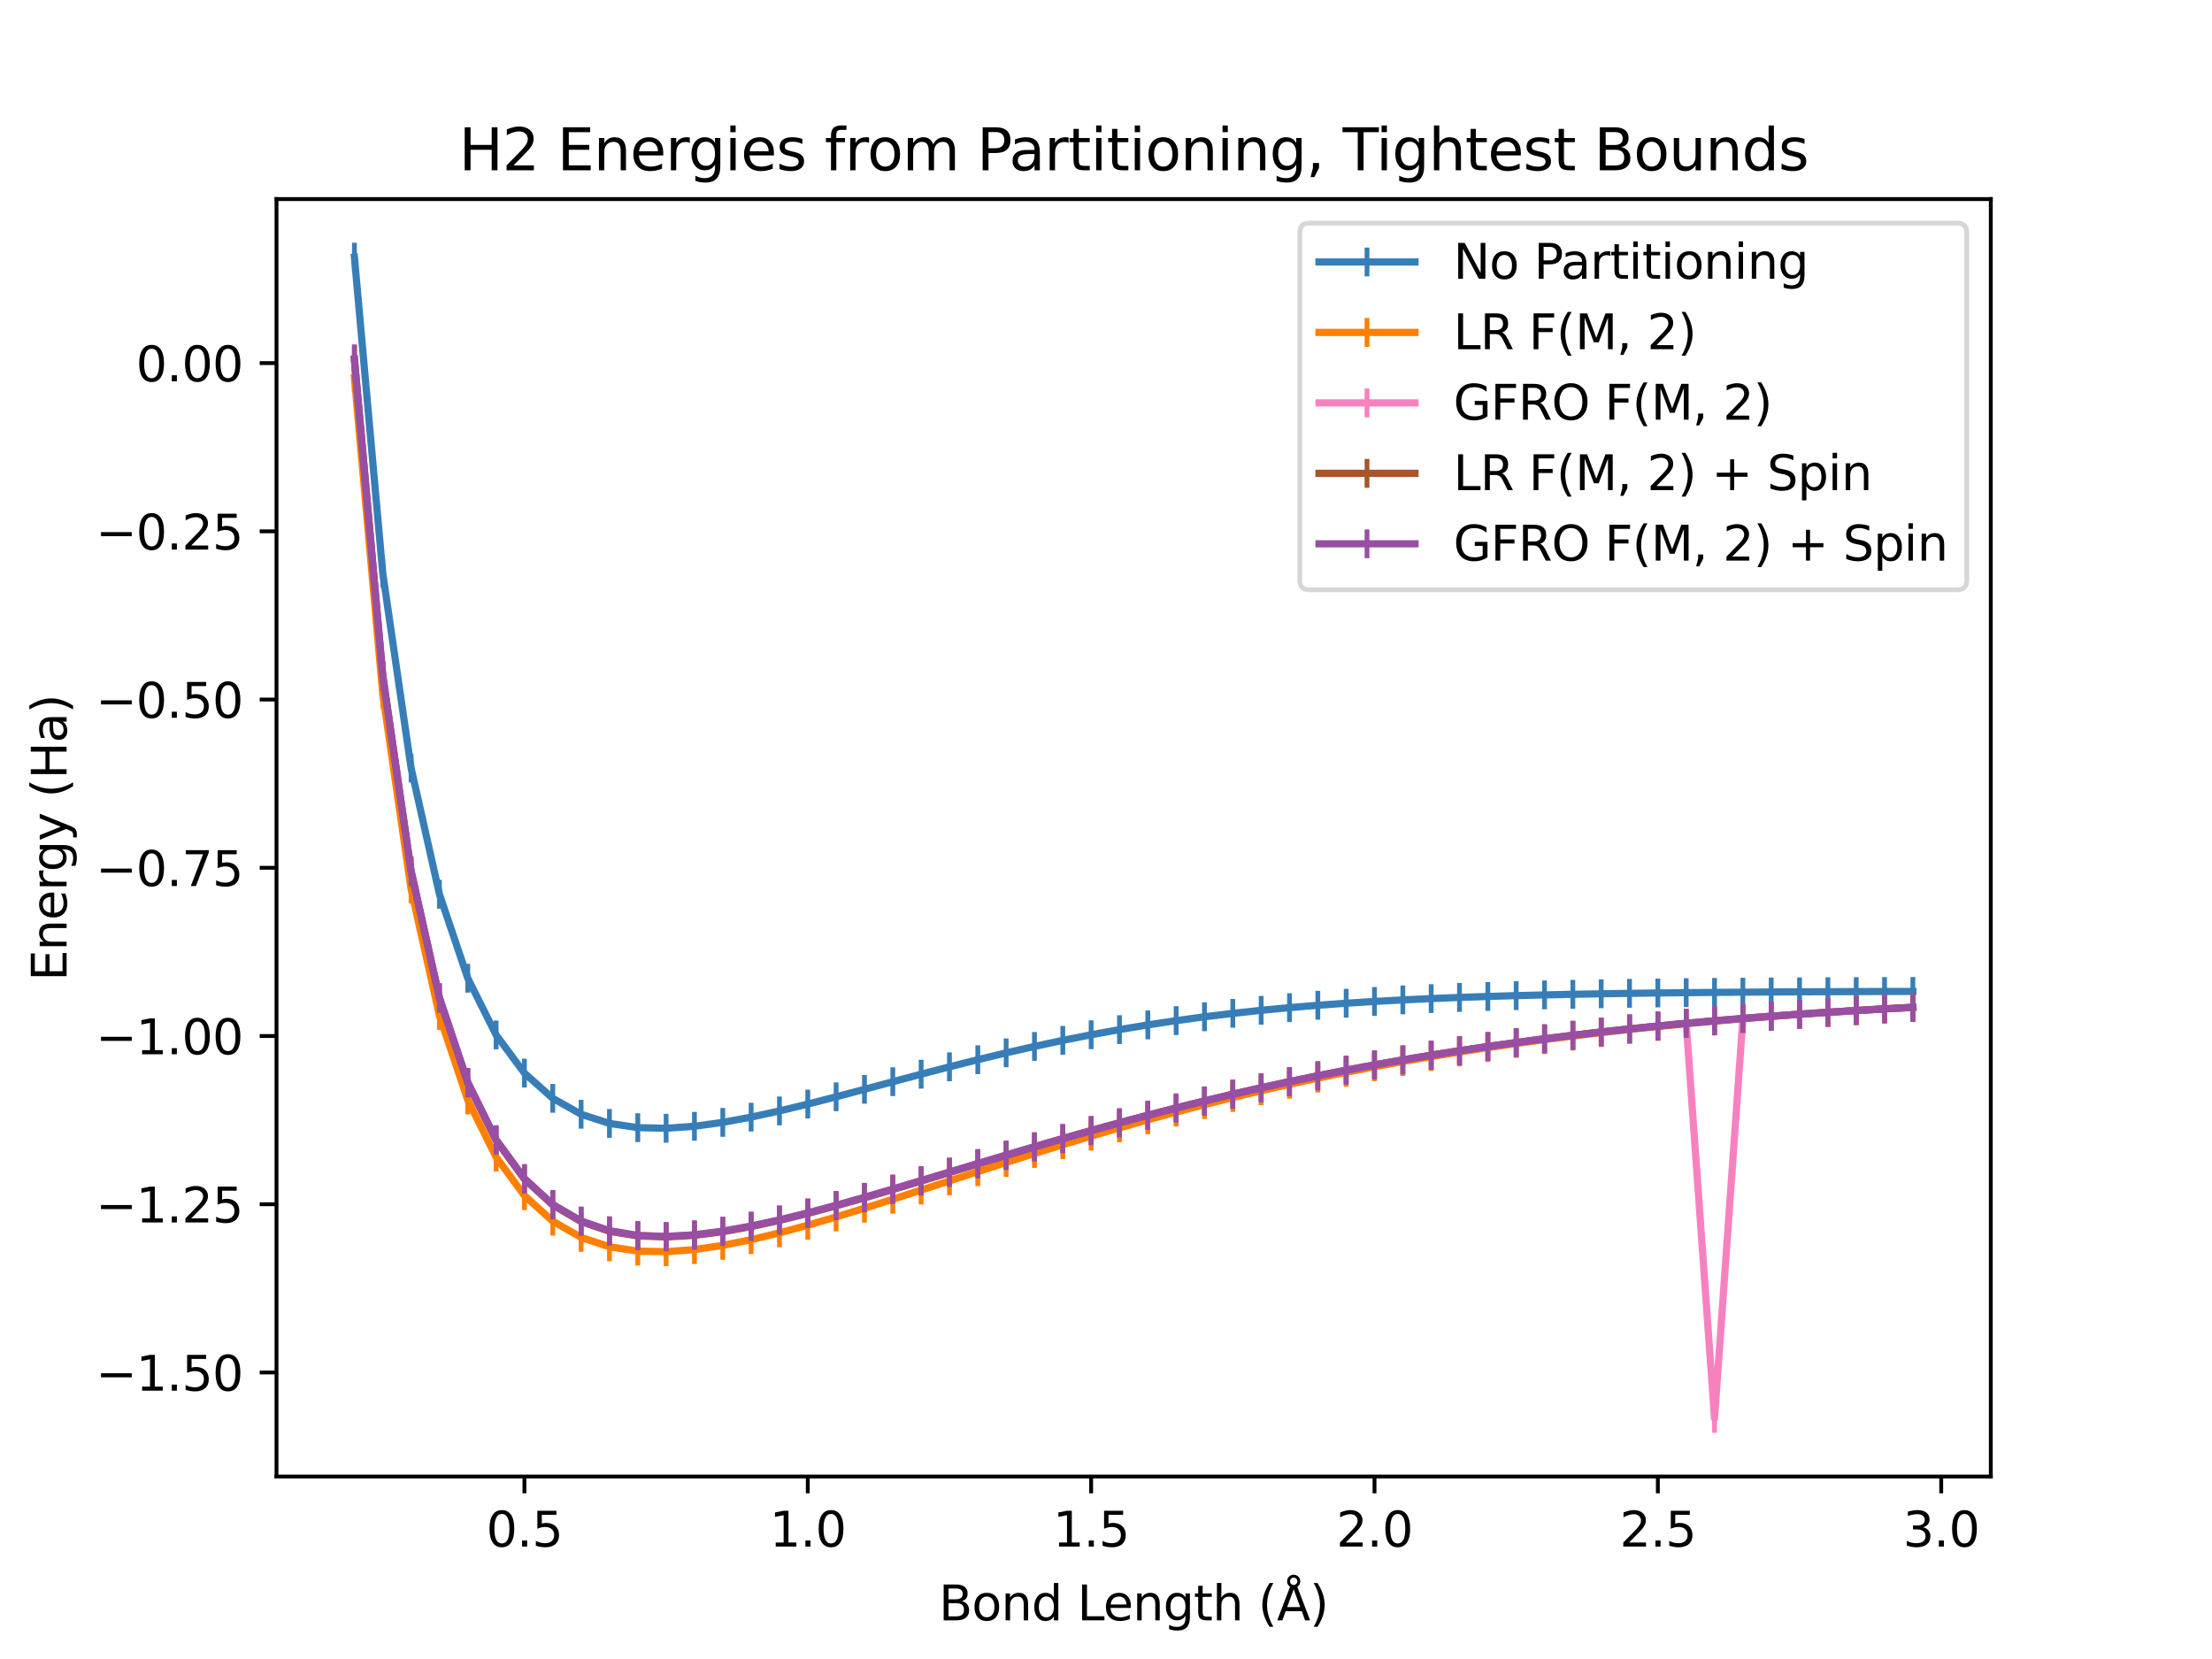 <?xml version="1.0" encoding="utf-8" standalone="no"?>
<!DOCTYPE svg PUBLIC "-//W3C//DTD SVG 1.1//EN"
  "http://www.w3.org/Graphics/SVG/1.1/DTD/svg11.dtd">
<svg xmlns:xlink="http://www.w3.org/1999/xlink" width="460.8pt" height="345.6pt" viewBox="0 0 460.8 345.6" xmlns="http://www.w3.org/2000/svg" version="1.1">
 <defs>
  <style type="text/css">*{stroke-linejoin: round; stroke-linecap: butt}</style>
 </defs>
 <g id="figure_1">
  <g id="patch_1">
   <path d="M 0 345.6 
L 460.8 345.6 
L 460.8 0 
L 0 0 
z
" style="fill: #ffffff"/>
  </g>
  <g id="axes_1">
   <g id="patch_2">
    <path d="M 57.6 307.584 
L 414.72 307.584 
L 414.72 41.472 
L 57.6 41.472 
z
" style="fill: #ffffff"/>
   </g>
   <g id="matplotlib.axis_1">
    <g id="xtick_1">
     <g id="line2d_1">
      <defs>
       <path id="md859f2b099" d="M 0 0 
L 0 3.5 
" style="stroke: #000000; stroke-width: 0.8"/>
      </defs>
      <g>
       <use xlink:href="#md859f2b099" x="109.25" y="307.584" style="stroke: #000000; stroke-width: 0.8"/>
      </g>
     </g>
     <g id="text_1">
      <!-- 0.5 -->
      <g transform="translate(101.298 322.182) scale(0.1 -0.1)">
       <defs>
        <path id="DejaVuSans-30" d="M 2034 4250 
Q 1547 4250 1301 3770 
Q 1056 3291 1056 2328 
Q 1056 1369 1301 889 
Q 1547 409 2034 409 
Q 2525 409 2770 889 
Q 3016 1369 3016 2328 
Q 3016 3291 2770 3770 
Q 2525 4250 2034 4250 
z
M 2034 4750 
Q 2819 4750 3233 4129 
Q 3647 3509 3647 2328 
Q 3647 1150 3233 529 
Q 2819 -91 2034 -91 
Q 1250 -91 836 529 
Q 422 1150 422 2328 
Q 422 3509 836 4129 
Q 1250 4750 2034 4750 
z
" transform="scale(0.016)"/>
        <path id="DejaVuSans-2e" d="M 684 794 
L 1344 794 
L 1344 0 
L 684 0 
L 684 794 
z
" transform="scale(0.016)"/>
        <path id="DejaVuSans-35" d="M 691 4666 
L 3169 4666 
L 3169 4134 
L 1269 4134 
L 1269 2991 
Q 1406 3038 1543 3061 
Q 1681 3084 1819 3084 
Q 2600 3084 3056 2656 
Q 3513 2228 3513 1497 
Q 3513 744 3044 326 
Q 2575 -91 1722 -91 
Q 1428 -91 1123 -41 
Q 819 9 494 109 
L 494 744 
Q 775 591 1075 516 
Q 1375 441 1709 441 
Q 2250 441 2565 725 
Q 2881 1009 2881 1497 
Q 2881 1984 2565 2268 
Q 2250 2553 1709 2553 
Q 1456 2553 1204 2497 
Q 953 2441 691 2322 
L 691 4666 
z
" transform="scale(0.016)"/>
       </defs>
       <use xlink:href="#DejaVuSans-30"/>
       <use xlink:href="#DejaVuSans-2e" transform="translate(63.623 0)"/>
       <use xlink:href="#DejaVuSans-35" transform="translate(95.41 0)"/>
      </g>
     </g>
    </g>
    <g id="xtick_2">
     <g id="line2d_2">
      <g>
       <use xlink:href="#md859f2b099" x="168.278" y="307.584" style="stroke: #000000; stroke-width: 0.8"/>
      </g>
     </g>
     <g id="text_2">
      <!-- 1.0 -->
      <g transform="translate(160.326 322.182) scale(0.1 -0.1)">
       <defs>
        <path id="DejaVuSans-31" d="M 794 531 
L 1825 531 
L 1825 4091 
L 703 3866 
L 703 4441 
L 1819 4666 
L 2450 4666 
L 2450 531 
L 3481 531 
L 3481 0 
L 794 0 
L 794 531 
z
" transform="scale(0.016)"/>
       </defs>
       <use xlink:href="#DejaVuSans-31"/>
       <use xlink:href="#DejaVuSans-2e" transform="translate(63.623 0)"/>
       <use xlink:href="#DejaVuSans-30" transform="translate(95.41 0)"/>
      </g>
     </g>
    </g>
    <g id="xtick_3">
     <g id="line2d_3">
      <g>
       <use xlink:href="#md859f2b099" x="227.306" y="307.584" style="stroke: #000000; stroke-width: 0.8"/>
      </g>
     </g>
     <g id="text_3">
      <!-- 1.5 -->
      <g transform="translate(219.354 322.182) scale(0.1 -0.1)">
       <use xlink:href="#DejaVuSans-31"/>
       <use xlink:href="#DejaVuSans-2e" transform="translate(63.623 0)"/>
       <use xlink:href="#DejaVuSans-35" transform="translate(95.41 0)"/>
      </g>
     </g>
    </g>
    <g id="xtick_4">
     <g id="line2d_4">
      <g>
       <use xlink:href="#md859f2b099" x="286.334" y="307.584" style="stroke: #000000; stroke-width: 0.8"/>
      </g>
     </g>
     <g id="text_4">
      <!-- 2.0 -->
      <g transform="translate(278.382 322.182) scale(0.1 -0.1)">
       <defs>
        <path id="DejaVuSans-32" d="M 1228 531 
L 3431 531 
L 3431 0 
L 469 0 
L 469 531 
Q 828 903 1448 1529 
Q 2069 2156 2228 2338 
Q 2531 2678 2651 2914 
Q 2772 3150 2772 3378 
Q 2772 3750 2511 3984 
Q 2250 4219 1831 4219 
Q 1534 4219 1204 4116 
Q 875 4013 500 3803 
L 500 4441 
Q 881 4594 1212 4672 
Q 1544 4750 1819 4750 
Q 2544 4750 2975 4387 
Q 3406 4025 3406 3419 
Q 3406 3131 3298 2873 
Q 3191 2616 2906 2266 
Q 2828 2175 2409 1742 
Q 1991 1309 1228 531 
z
" transform="scale(0.016)"/>
       </defs>
       <use xlink:href="#DejaVuSans-32"/>
       <use xlink:href="#DejaVuSans-2e" transform="translate(63.623 0)"/>
       <use xlink:href="#DejaVuSans-30" transform="translate(95.41 0)"/>
      </g>
     </g>
    </g>
    <g id="xtick_5">
     <g id="line2d_5">
      <g>
       <use xlink:href="#md859f2b099" x="345.362" y="307.584" style="stroke: #000000; stroke-width: 0.8"/>
      </g>
     </g>
     <g id="text_5">
      <!-- 2.5 -->
      <g transform="translate(337.41 322.182) scale(0.1 -0.1)">
       <use xlink:href="#DejaVuSans-32"/>
       <use xlink:href="#DejaVuSans-2e" transform="translate(63.623 0)"/>
       <use xlink:href="#DejaVuSans-35" transform="translate(95.41 0)"/>
      </g>
     </g>
    </g>
    <g id="xtick_6">
     <g id="line2d_6">
      <g>
       <use xlink:href="#md859f2b099" x="404.39" y="307.584" style="stroke: #000000; stroke-width: 0.8"/>
      </g>
     </g>
     <g id="text_6">
      <!-- 3.0 -->
      <g transform="translate(396.439 322.182) scale(0.1 -0.1)">
       <defs>
        <path id="DejaVuSans-33" d="M 2597 2516 
Q 3050 2419 3304 2112 
Q 3559 1806 3559 1356 
Q 3559 666 3084 287 
Q 2609 -91 1734 -91 
Q 1441 -91 1130 -33 
Q 819 25 488 141 
L 488 750 
Q 750 597 1062 519 
Q 1375 441 1716 441 
Q 2309 441 2620 675 
Q 2931 909 2931 1356 
Q 2931 1769 2642 2001 
Q 2353 2234 1838 2234 
L 1294 2234 
L 1294 2753 
L 1863 2753 
Q 2328 2753 2575 2939 
Q 2822 3125 2822 3475 
Q 2822 3834 2567 4026 
Q 2313 4219 1838 4219 
Q 1578 4219 1281 4162 
Q 984 4106 628 3988 
L 628 4550 
Q 988 4650 1302 4700 
Q 1616 4750 1894 4750 
Q 2613 4750 3031 4423 
Q 3450 4097 3450 3541 
Q 3450 3153 3228 2886 
Q 3006 2619 2597 2516 
z
" transform="scale(0.016)"/>
       </defs>
       <use xlink:href="#DejaVuSans-33"/>
       <use xlink:href="#DejaVuSans-2e" transform="translate(63.623 0)"/>
       <use xlink:href="#DejaVuSans-30" transform="translate(95.41 0)"/>
      </g>
     </g>
    </g>
    <g id="text_7">
     <!-- Bond Length (Å) -->
     <g transform="translate(195.58 337.545) scale(0.1 -0.1)">
      <defs>
       <path id="DejaVuSans-42" d="M 1259 2228 
L 1259 519 
L 2272 519 
Q 2781 519 3026 730 
Q 3272 941 3272 1375 
Q 3272 1813 3026 2020 
Q 2781 2228 2272 2228 
L 1259 2228 
z
M 1259 4147 
L 1259 2741 
L 2194 2741 
Q 2656 2741 2882 2914 
Q 3109 3088 3109 3444 
Q 3109 3797 2882 3972 
Q 2656 4147 2194 4147 
L 1259 4147 
z
M 628 4666 
L 2241 4666 
Q 2963 4666 3353 4366 
Q 3744 4066 3744 3513 
Q 3744 3084 3544 2831 
Q 3344 2578 2956 2516 
Q 3422 2416 3680 2098 
Q 3938 1781 3938 1306 
Q 3938 681 3513 340 
Q 3088 0 2303 0 
L 628 0 
L 628 4666 
z
" transform="scale(0.016)"/>
       <path id="DejaVuSans-6f" d="M 1959 3097 
Q 1497 3097 1228 2736 
Q 959 2375 959 1747 
Q 959 1119 1226 758 
Q 1494 397 1959 397 
Q 2419 397 2687 759 
Q 2956 1122 2956 1747 
Q 2956 2369 2687 2733 
Q 2419 3097 1959 3097 
z
M 1959 3584 
Q 2709 3584 3137 3096 
Q 3566 2609 3566 1747 
Q 3566 888 3137 398 
Q 2709 -91 1959 -91 
Q 1206 -91 779 398 
Q 353 888 353 1747 
Q 353 2609 779 3096 
Q 1206 3584 1959 3584 
z
" transform="scale(0.016)"/>
       <path id="DejaVuSans-6e" d="M 3513 2113 
L 3513 0 
L 2938 0 
L 2938 2094 
Q 2938 2591 2744 2837 
Q 2550 3084 2163 3084 
Q 1697 3084 1428 2787 
Q 1159 2491 1159 1978 
L 1159 0 
L 581 0 
L 581 3500 
L 1159 3500 
L 1159 2956 
Q 1366 3272 1645 3428 
Q 1925 3584 2291 3584 
Q 2894 3584 3203 3211 
Q 3513 2838 3513 2113 
z
" transform="scale(0.016)"/>
       <path id="DejaVuSans-64" d="M 2906 2969 
L 2906 4863 
L 3481 4863 
L 3481 0 
L 2906 0 
L 2906 525 
Q 2725 213 2448 61 
Q 2172 -91 1784 -91 
Q 1150 -91 751 415 
Q 353 922 353 1747 
Q 353 2572 751 3078 
Q 1150 3584 1784 3584 
Q 2172 3584 2448 3432 
Q 2725 3281 2906 2969 
z
M 947 1747 
Q 947 1113 1208 752 
Q 1469 391 1925 391 
Q 2381 391 2643 752 
Q 2906 1113 2906 1747 
Q 2906 2381 2643 2742 
Q 2381 3103 1925 3103 
Q 1469 3103 1208 2742 
Q 947 2381 947 1747 
z
" transform="scale(0.016)"/>
       <path id="DejaVuSans-20" transform="scale(0.016)"/>
       <path id="DejaVuSans-4c" d="M 628 4666 
L 1259 4666 
L 1259 531 
L 3531 531 
L 3531 0 
L 628 0 
L 628 4666 
z
" transform="scale(0.016)"/>
       <path id="DejaVuSans-65" d="M 3597 1894 
L 3597 1613 
L 953 1613 
Q 991 1019 1311 708 
Q 1631 397 2203 397 
Q 2534 397 2845 478 
Q 3156 559 3463 722 
L 3463 178 
Q 3153 47 2828 -22 
Q 2503 -91 2169 -91 
Q 1331 -91 842 396 
Q 353 884 353 1716 
Q 353 2575 817 3079 
Q 1281 3584 2069 3584 
Q 2775 3584 3186 3129 
Q 3597 2675 3597 1894 
z
M 3022 2063 
Q 3016 2534 2758 2815 
Q 2500 3097 2075 3097 
Q 1594 3097 1305 2825 
Q 1016 2553 972 2059 
L 3022 2063 
z
" transform="scale(0.016)"/>
       <path id="DejaVuSans-67" d="M 2906 1791 
Q 2906 2416 2648 2759 
Q 2391 3103 1925 3103 
Q 1463 3103 1205 2759 
Q 947 2416 947 1791 
Q 947 1169 1205 825 
Q 1463 481 1925 481 
Q 2391 481 2648 825 
Q 2906 1169 2906 1791 
z
M 3481 434 
Q 3481 -459 3084 -895 
Q 2688 -1331 1869 -1331 
Q 1566 -1331 1297 -1286 
Q 1028 -1241 775 -1147 
L 775 -588 
Q 1028 -725 1275 -790 
Q 1522 -856 1778 -856 
Q 2344 -856 2625 -561 
Q 2906 -266 2906 331 
L 2906 616 
Q 2728 306 2450 153 
Q 2172 0 1784 0 
Q 1141 0 747 490 
Q 353 981 353 1791 
Q 353 2603 747 3093 
Q 1141 3584 1784 3584 
Q 2172 3584 2450 3431 
Q 2728 3278 2906 2969 
L 2906 3500 
L 3481 3500 
L 3481 434 
z
" transform="scale(0.016)"/>
       <path id="DejaVuSans-74" d="M 1172 4494 
L 1172 3500 
L 2356 3500 
L 2356 3053 
L 1172 3053 
L 1172 1153 
Q 1172 725 1289 603 
Q 1406 481 1766 481 
L 2356 481 
L 2356 0 
L 1766 0 
Q 1100 0 847 248 
Q 594 497 594 1153 
L 594 3053 
L 172 3053 
L 172 3500 
L 594 3500 
L 594 4494 
L 1172 4494 
z
" transform="scale(0.016)"/>
       <path id="DejaVuSans-68" d="M 3513 2113 
L 3513 0 
L 2938 0 
L 2938 2094 
Q 2938 2591 2744 2837 
Q 2550 3084 2163 3084 
Q 1697 3084 1428 2787 
Q 1159 2491 1159 1978 
L 1159 0 
L 581 0 
L 581 4863 
L 1159 4863 
L 1159 2956 
Q 1366 3272 1645 3428 
Q 1925 3584 2291 3584 
Q 2894 3584 3203 3211 
Q 3513 2838 3513 2113 
z
" transform="scale(0.016)"/>
       <path id="DejaVuSans-28" d="M 1984 4856 
Q 1566 4138 1362 3434 
Q 1159 2731 1159 2009 
Q 1159 1288 1364 580 
Q 1569 -128 1984 -844 
L 1484 -844 
Q 1016 -109 783 600 
Q 550 1309 550 2009 
Q 550 2706 781 3412 
Q 1013 4119 1484 4856 
L 1984 4856 
z
" transform="scale(0.016)"/>
       <path id="DejaVuSans-c5" d="M 2663 5081 
Q 2663 5278 2523 5417 
Q 2384 5556 2188 5556 
Q 1988 5556 1852 5420 
Q 1716 5284 1716 5081 
Q 1716 4884 1853 4746 
Q 1991 4609 2188 4609 
Q 2384 4609 2523 4746 
Q 2663 4884 2663 5081 
z
M 2188 4044 
L 1338 1722 
L 3041 1722 
L 2188 4044 
z
M 1716 4366 
Q 1525 4494 1428 4673 
Q 1331 4853 1331 5081 
Q 1331 5441 1579 5691 
Q 1828 5941 2188 5941 
Q 2544 5941 2795 5689 
Q 3047 5438 3047 5081 
Q 3047 4863 2948 4678 
Q 2850 4494 2663 4366 
L 4325 0 
L 3669 0 
L 3244 1197 
L 1141 1197 
L 716 0 
L 50 0 
L 1716 4366 
z
" transform="scale(0.016)"/>
       <path id="DejaVuSans-29" d="M 513 4856 
L 1013 4856 
Q 1481 4119 1714 3412 
Q 1947 2706 1947 2009 
Q 1947 1309 1714 600 
Q 1481 -109 1013 -844 
L 513 -844 
Q 928 -128 1133 580 
Q 1338 1288 1338 2009 
Q 1338 2731 1133 3434 
Q 928 4138 513 4856 
z
" transform="scale(0.016)"/>
      </defs>
      <use xlink:href="#DejaVuSans-42"/>
      <use xlink:href="#DejaVuSans-6f" transform="translate(68.604 0)"/>
      <use xlink:href="#DejaVuSans-6e" transform="translate(129.785 0)"/>
      <use xlink:href="#DejaVuSans-64" transform="translate(193.164 0)"/>
      <use xlink:href="#DejaVuSans-20" transform="translate(256.641 0)"/>
      <use xlink:href="#DejaVuSans-4c" transform="translate(288.428 0)"/>
      <use xlink:href="#DejaVuSans-65" transform="translate(342.391 0)"/>
      <use xlink:href="#DejaVuSans-6e" transform="translate(403.914 0)"/>
      <use xlink:href="#DejaVuSans-67" transform="translate(467.293 0)"/>
      <use xlink:href="#DejaVuSans-74" transform="translate(530.77 0)"/>
      <use xlink:href="#DejaVuSans-68" transform="translate(569.979 0)"/>
      <use xlink:href="#DejaVuSans-20" transform="translate(633.357 0)"/>
      <use xlink:href="#DejaVuSans-28" transform="translate(665.145 0)"/>
      <use xlink:href="#DejaVuSans-c5" transform="translate(704.158 0)"/>
      <use xlink:href="#DejaVuSans-29" transform="translate(772.566 0)"/>
     </g>
    </g>
   </g>
   <g id="matplotlib.axis_2">
    <g id="ytick_1">
     <g id="line2d_7">
      <defs>
       <path id="mb6e5e56381" d="M 0 0 
L -3.5 0 
" style="stroke: #000000; stroke-width: 0.8"/>
      </defs>
      <g>
       <use xlink:href="#mb6e5e56381" x="57.6" y="285.906" style="stroke: #000000; stroke-width: 0.8"/>
      </g>
     </g>
     <g id="text_8">
      <!-- −1.50 -->
      <g transform="translate(19.955 289.706) scale(0.1 -0.1)">
       <defs>
        <path id="DejaVuSans-2212" d="M 678 2272 
L 4684 2272 
L 4684 1741 
L 678 1741 
L 678 2272 
z
" transform="scale(0.016)"/>
       </defs>
       <use xlink:href="#DejaVuSans-2212"/>
       <use xlink:href="#DejaVuSans-31" transform="translate(83.789 0)"/>
       <use xlink:href="#DejaVuSans-2e" transform="translate(147.412 0)"/>
       <use xlink:href="#DejaVuSans-35" transform="translate(179.199 0)"/>
       <use xlink:href="#DejaVuSans-30" transform="translate(242.822 0)"/>
      </g>
     </g>
    </g>
    <g id="ytick_2">
     <g id="line2d_8">
      <g>
       <use xlink:href="#mb6e5e56381" x="57.6" y="250.862" style="stroke: #000000; stroke-width: 0.8"/>
      </g>
     </g>
     <g id="text_9">
      <!-- −1.25 -->
      <g transform="translate(19.955 254.662) scale(0.1 -0.1)">
       <use xlink:href="#DejaVuSans-2212"/>
       <use xlink:href="#DejaVuSans-31" transform="translate(83.789 0)"/>
       <use xlink:href="#DejaVuSans-2e" transform="translate(147.412 0)"/>
       <use xlink:href="#DejaVuSans-32" transform="translate(179.199 0)"/>
       <use xlink:href="#DejaVuSans-35" transform="translate(242.822 0)"/>
      </g>
     </g>
    </g>
    <g id="ytick_3">
     <g id="line2d_9">
      <g>
       <use xlink:href="#mb6e5e56381" x="57.6" y="215.819" style="stroke: #000000; stroke-width: 0.8"/>
      </g>
     </g>
     <g id="text_10">
      <!-- −1.00 -->
      <g transform="translate(19.955 219.618) scale(0.1 -0.1)">
       <use xlink:href="#DejaVuSans-2212"/>
       <use xlink:href="#DejaVuSans-31" transform="translate(83.789 0)"/>
       <use xlink:href="#DejaVuSans-2e" transform="translate(147.412 0)"/>
       <use xlink:href="#DejaVuSans-30" transform="translate(179.199 0)"/>
       <use xlink:href="#DejaVuSans-30" transform="translate(242.822 0)"/>
      </g>
     </g>
    </g>
    <g id="ytick_4">
     <g id="line2d_10">
      <g>
       <use xlink:href="#mb6e5e56381" x="57.6" y="180.775" style="stroke: #000000; stroke-width: 0.8"/>
      </g>
     </g>
     <g id="text_11">
      <!-- −0.75 -->
      <g transform="translate(19.955 184.574) scale(0.1 -0.1)">
       <defs>
        <path id="DejaVuSans-37" d="M 525 4666 
L 3525 4666 
L 3525 4397 
L 1831 0 
L 1172 0 
L 2766 4134 
L 525 4134 
L 525 4666 
z
" transform="scale(0.016)"/>
       </defs>
       <use xlink:href="#DejaVuSans-2212"/>
       <use xlink:href="#DejaVuSans-30" transform="translate(83.789 0)"/>
       <use xlink:href="#DejaVuSans-2e" transform="translate(147.412 0)"/>
       <use xlink:href="#DejaVuSans-37" transform="translate(179.199 0)"/>
       <use xlink:href="#DejaVuSans-35" transform="translate(242.822 0)"/>
      </g>
     </g>
    </g>
    <g id="ytick_5">
     <g id="line2d_11">
      <g>
       <use xlink:href="#mb6e5e56381" x="57.6" y="145.731" style="stroke: #000000; stroke-width: 0.8"/>
      </g>
     </g>
     <g id="text_12">
      <!-- −0.50 -->
      <g transform="translate(19.955 149.53) scale(0.1 -0.1)">
       <use xlink:href="#DejaVuSans-2212"/>
       <use xlink:href="#DejaVuSans-30" transform="translate(83.789 0)"/>
       <use xlink:href="#DejaVuSans-2e" transform="translate(147.412 0)"/>
       <use xlink:href="#DejaVuSans-35" transform="translate(179.199 0)"/>
       <use xlink:href="#DejaVuSans-30" transform="translate(242.822 0)"/>
      </g>
     </g>
    </g>
    <g id="ytick_6">
     <g id="line2d_12">
      <g>
       <use xlink:href="#mb6e5e56381" x="57.6" y="110.687" style="stroke: #000000; stroke-width: 0.8"/>
      </g>
     </g>
     <g id="text_13">
      <!-- −0.25 -->
      <g transform="translate(19.955 114.486) scale(0.1 -0.1)">
       <use xlink:href="#DejaVuSans-2212"/>
       <use xlink:href="#DejaVuSans-30" transform="translate(83.789 0)"/>
       <use xlink:href="#DejaVuSans-2e" transform="translate(147.412 0)"/>
       <use xlink:href="#DejaVuSans-32" transform="translate(179.199 0)"/>
       <use xlink:href="#DejaVuSans-35" transform="translate(242.822 0)"/>
      </g>
     </g>
    </g>
    <g id="ytick_7">
     <g id="line2d_13">
      <g>
       <use xlink:href="#mb6e5e56381" x="57.6" y="75.643" style="stroke: #000000; stroke-width: 0.8"/>
      </g>
     </g>
     <g id="text_14">
      <!-- 0.00 -->
      <g transform="translate(28.334 79.442) scale(0.1 -0.1)">
       <use xlink:href="#DejaVuSans-30"/>
       <use xlink:href="#DejaVuSans-2e" transform="translate(63.623 0)"/>
       <use xlink:href="#DejaVuSans-30" transform="translate(95.41 0)"/>
       <use xlink:href="#DejaVuSans-30" transform="translate(159.033 0)"/>
      </g>
     </g>
    </g>
    <g id="text_15">
     <!-- Energy (Ha) -->
     <g transform="translate(13.875 204.349) rotate(-90) scale(0.1 -0.1)">
      <defs>
       <path id="DejaVuSans-45" d="M 628 4666 
L 3578 4666 
L 3578 4134 
L 1259 4134 
L 1259 2753 
L 3481 2753 
L 3481 2222 
L 1259 2222 
L 1259 531 
L 3634 531 
L 3634 0 
L 628 0 
L 628 4666 
z
" transform="scale(0.016)"/>
       <path id="DejaVuSans-72" d="M 2631 2963 
Q 2534 3019 2420 3045 
Q 2306 3072 2169 3072 
Q 1681 3072 1420 2755 
Q 1159 2438 1159 1844 
L 1159 0 
L 581 0 
L 581 3500 
L 1159 3500 
L 1159 2956 
Q 1341 3275 1631 3429 
Q 1922 3584 2338 3584 
Q 2397 3584 2469 3576 
Q 2541 3569 2628 3553 
L 2631 2963 
z
" transform="scale(0.016)"/>
       <path id="DejaVuSans-79" d="M 2059 -325 
Q 1816 -950 1584 -1140 
Q 1353 -1331 966 -1331 
L 506 -1331 
L 506 -850 
L 844 -850 
Q 1081 -850 1212 -737 
Q 1344 -625 1503 -206 
L 1606 56 
L 191 3500 
L 800 3500 
L 1894 763 
L 2988 3500 
L 3597 3500 
L 2059 -325 
z
" transform="scale(0.016)"/>
       <path id="DejaVuSans-48" d="M 628 4666 
L 1259 4666 
L 1259 2753 
L 3553 2753 
L 3553 4666 
L 4184 4666 
L 4184 0 
L 3553 0 
L 3553 2222 
L 1259 2222 
L 1259 0 
L 628 0 
L 628 4666 
z
" transform="scale(0.016)"/>
       <path id="DejaVuSans-61" d="M 2194 1759 
Q 1497 1759 1228 1600 
Q 959 1441 959 1056 
Q 959 750 1161 570 
Q 1363 391 1709 391 
Q 2188 391 2477 730 
Q 2766 1069 2766 1631 
L 2766 1759 
L 2194 1759 
z
M 3341 1997 
L 3341 0 
L 2766 0 
L 2766 531 
Q 2569 213 2275 61 
Q 1981 -91 1556 -91 
Q 1019 -91 701 211 
Q 384 513 384 1019 
Q 384 1609 779 1909 
Q 1175 2209 1959 2209 
L 2766 2209 
L 2766 2266 
Q 2766 2663 2505 2880 
Q 2244 3097 1772 3097 
Q 1472 3097 1187 3025 
Q 903 2953 641 2809 
L 641 3341 
Q 956 3463 1253 3523 
Q 1550 3584 1831 3584 
Q 2591 3584 2966 3190 
Q 3341 2797 3341 1997 
z
" transform="scale(0.016)"/>
      </defs>
      <use xlink:href="#DejaVuSans-45"/>
      <use xlink:href="#DejaVuSans-6e" transform="translate(63.184 0)"/>
      <use xlink:href="#DejaVuSans-65" transform="translate(126.562 0)"/>
      <use xlink:href="#DejaVuSans-72" transform="translate(188.086 0)"/>
      <use xlink:href="#DejaVuSans-67" transform="translate(227.449 0)"/>
      <use xlink:href="#DejaVuSans-79" transform="translate(290.926 0)"/>
      <use xlink:href="#DejaVuSans-20" transform="translate(350.105 0)"/>
      <use xlink:href="#DejaVuSans-28" transform="translate(381.893 0)"/>
      <use xlink:href="#DejaVuSans-48" transform="translate(420.906 0)"/>
      <use xlink:href="#DejaVuSans-61" transform="translate(496.102 0)"/>
      <use xlink:href="#DejaVuSans-29" transform="translate(557.381 0)"/>
     </g>
    </g>
   </g>
   <g id="line2d_14">
    <path d="M 73.833 53.568 
L 79.736 119.416 
L 85.638 160.001 
L 91.541 186.279 
L 97.444 203.784 
L 103.347 215.596 
L 109.25 223.551 
L 115.152 228.803 
L 121.055 232.119 
L 126.958 234.028 
L 132.861 234.909 
L 138.764 235.039 
L 144.666 234.623 
L 150.569 233.812 
L 156.472 232.718 
L 162.375 231.426 
L 168.278 229.997 
L 174.18 228.482 
L 180.083 226.919 
L 185.986 225.341 
L 191.889 223.772 
L 197.792 222.236 
L 203.695 220.751 
L 209.597 219.331 
L 215.5 217.987 
L 221.403 216.728 
L 227.306 215.559 
L 233.209 214.484 
L 239.111 213.502 
L 245.014 212.613 
L 250.917 211.813 
L 256.82 211.1 
L 262.723 210.466 
L 268.625 209.908 
L 274.528 209.418 
L 280.431 208.991 
L 286.334 208.619 
L 292.237 208.298 
L 298.14 208.021 
L 304.042 207.783 
L 309.945 207.58 
L 315.848 207.405 
L 321.751 207.257 
L 327.654 207.131 
L 333.556 207.023 
L 339.459 206.932 
L 345.362 206.855 
L 351.265 206.79 
L 357.168 206.735 
L 363.07 206.688 
L 368.973 206.649 
L 374.876 206.616 
L 380.779 206.588 
L 386.682 206.565 
L 392.584 206.545 
L 398.487 206.529 
" clip-path="url(#p46d76fe42d)" style="fill: none; stroke: #377eb8; stroke-width: 1.5; stroke-linecap: square"/>
    <defs>
     <path id="mc6f31c53bd" d="M 0 3 
L 0 -3 
" style="stroke: #377eb8"/>
    </defs>
    <g clip-path="url(#p46d76fe42d)">
     <use xlink:href="#mc6f31c53bd" x="73.833" y="53.568" style="fill: #377eb8; stroke: #377eb8"/>
     <use xlink:href="#mc6f31c53bd" x="79.736" y="119.416" style="fill: #377eb8; stroke: #377eb8"/>
     <use xlink:href="#mc6f31c53bd" x="85.638" y="160.001" style="fill: #377eb8; stroke: #377eb8"/>
     <use xlink:href="#mc6f31c53bd" x="91.541" y="186.279" style="fill: #377eb8; stroke: #377eb8"/>
     <use xlink:href="#mc6f31c53bd" x="97.444" y="203.784" style="fill: #377eb8; stroke: #377eb8"/>
     <use xlink:href="#mc6f31c53bd" x="103.347" y="215.596" style="fill: #377eb8; stroke: #377eb8"/>
     <use xlink:href="#mc6f31c53bd" x="109.25" y="223.551" style="fill: #377eb8; stroke: #377eb8"/>
     <use xlink:href="#mc6f31c53bd" x="115.152" y="228.803" style="fill: #377eb8; stroke: #377eb8"/>
     <use xlink:href="#mc6f31c53bd" x="121.055" y="232.119" style="fill: #377eb8; stroke: #377eb8"/>
     <use xlink:href="#mc6f31c53bd" x="126.958" y="234.028" style="fill: #377eb8; stroke: #377eb8"/>
     <use xlink:href="#mc6f31c53bd" x="132.861" y="234.909" style="fill: #377eb8; stroke: #377eb8"/>
     <use xlink:href="#mc6f31c53bd" x="138.764" y="235.039" style="fill: #377eb8; stroke: #377eb8"/>
     <use xlink:href="#mc6f31c53bd" x="144.666" y="234.623" style="fill: #377eb8; stroke: #377eb8"/>
     <use xlink:href="#mc6f31c53bd" x="150.569" y="233.812" style="fill: #377eb8; stroke: #377eb8"/>
     <use xlink:href="#mc6f31c53bd" x="156.472" y="232.718" style="fill: #377eb8; stroke: #377eb8"/>
     <use xlink:href="#mc6f31c53bd" x="162.375" y="231.426" style="fill: #377eb8; stroke: #377eb8"/>
     <use xlink:href="#mc6f31c53bd" x="168.278" y="229.997" style="fill: #377eb8; stroke: #377eb8"/>
     <use xlink:href="#mc6f31c53bd" x="174.18" y="228.482" style="fill: #377eb8; stroke: #377eb8"/>
     <use xlink:href="#mc6f31c53bd" x="180.083" y="226.919" style="fill: #377eb8; stroke: #377eb8"/>
     <use xlink:href="#mc6f31c53bd" x="185.986" y="225.341" style="fill: #377eb8; stroke: #377eb8"/>
     <use xlink:href="#mc6f31c53bd" x="191.889" y="223.772" style="fill: #377eb8; stroke: #377eb8"/>
     <use xlink:href="#mc6f31c53bd" x="197.792" y="222.236" style="fill: #377eb8; stroke: #377eb8"/>
     <use xlink:href="#mc6f31c53bd" x="203.695" y="220.751" style="fill: #377eb8; stroke: #377eb8"/>
     <use xlink:href="#mc6f31c53bd" x="209.597" y="219.331" style="fill: #377eb8; stroke: #377eb8"/>
     <use xlink:href="#mc6f31c53bd" x="215.5" y="217.987" style="fill: #377eb8; stroke: #377eb8"/>
     <use xlink:href="#mc6f31c53bd" x="221.403" y="216.728" style="fill: #377eb8; stroke: #377eb8"/>
     <use xlink:href="#mc6f31c53bd" x="227.306" y="215.559" style="fill: #377eb8; stroke: #377eb8"/>
     <use xlink:href="#mc6f31c53bd" x="233.209" y="214.484" style="fill: #377eb8; stroke: #377eb8"/>
     <use xlink:href="#mc6f31c53bd" x="239.111" y="213.502" style="fill: #377eb8; stroke: #377eb8"/>
     <use xlink:href="#mc6f31c53bd" x="245.014" y="212.613" style="fill: #377eb8; stroke: #377eb8"/>
     <use xlink:href="#mc6f31c53bd" x="250.917" y="211.813" style="fill: #377eb8; stroke: #377eb8"/>
     <use xlink:href="#mc6f31c53bd" x="256.82" y="211.1" style="fill: #377eb8; stroke: #377eb8"/>
     <use xlink:href="#mc6f31c53bd" x="262.723" y="210.466" style="fill: #377eb8; stroke: #377eb8"/>
     <use xlink:href="#mc6f31c53bd" x="268.625" y="209.908" style="fill: #377eb8; stroke: #377eb8"/>
     <use xlink:href="#mc6f31c53bd" x="274.528" y="209.418" style="fill: #377eb8; stroke: #377eb8"/>
     <use xlink:href="#mc6f31c53bd" x="280.431" y="208.991" style="fill: #377eb8; stroke: #377eb8"/>
     <use xlink:href="#mc6f31c53bd" x="286.334" y="208.619" style="fill: #377eb8; stroke: #377eb8"/>
     <use xlink:href="#mc6f31c53bd" x="292.237" y="208.298" style="fill: #377eb8; stroke: #377eb8"/>
     <use xlink:href="#mc6f31c53bd" x="298.14" y="208.021" style="fill: #377eb8; stroke: #377eb8"/>
     <use xlink:href="#mc6f31c53bd" x="304.042" y="207.783" style="fill: #377eb8; stroke: #377eb8"/>
     <use xlink:href="#mc6f31c53bd" x="309.945" y="207.58" style="fill: #377eb8; stroke: #377eb8"/>
     <use xlink:href="#mc6f31c53bd" x="315.848" y="207.405" style="fill: #377eb8; stroke: #377eb8"/>
     <use xlink:href="#mc6f31c53bd" x="321.751" y="207.257" style="fill: #377eb8; stroke: #377eb8"/>
     <use xlink:href="#mc6f31c53bd" x="327.654" y="207.131" style="fill: #377eb8; stroke: #377eb8"/>
     <use xlink:href="#mc6f31c53bd" x="333.556" y="207.023" style="fill: #377eb8; stroke: #377eb8"/>
     <use xlink:href="#mc6f31c53bd" x="339.459" y="206.932" style="fill: #377eb8; stroke: #377eb8"/>
     <use xlink:href="#mc6f31c53bd" x="345.362" y="206.855" style="fill: #377eb8; stroke: #377eb8"/>
     <use xlink:href="#mc6f31c53bd" x="351.265" y="206.79" style="fill: #377eb8; stroke: #377eb8"/>
     <use xlink:href="#mc6f31c53bd" x="357.168" y="206.735" style="fill: #377eb8; stroke: #377eb8"/>
     <use xlink:href="#mc6f31c53bd" x="363.07" y="206.688" style="fill: #377eb8; stroke: #377eb8"/>
     <use xlink:href="#mc6f31c53bd" x="368.973" y="206.649" style="fill: #377eb8; stroke: #377eb8"/>
     <use xlink:href="#mc6f31c53bd" x="374.876" y="206.616" style="fill: #377eb8; stroke: #377eb8"/>
     <use xlink:href="#mc6f31c53bd" x="380.779" y="206.588" style="fill: #377eb8; stroke: #377eb8"/>
     <use xlink:href="#mc6f31c53bd" x="386.682" y="206.565" style="fill: #377eb8; stroke: #377eb8"/>
     <use xlink:href="#mc6f31c53bd" x="392.584" y="206.545" style="fill: #377eb8; stroke: #377eb8"/>
     <use xlink:href="#mc6f31c53bd" x="398.487" y="206.529" style="fill: #377eb8; stroke: #377eb8"/>
    </g>
   </g>
   <g id="line2d_15">
    <path d="M 73.833 78.654 
L 79.736 144.556 
L 85.638 185.207 
L 91.541 211.56 
L 97.444 229.145 
L 103.347 241.039 
L 109.25 249.072 
L 115.152 254.397 
L 121.055 257.772 
L 126.958 259.724 
L 132.861 260.626 
L 138.764 260.754 
L 144.666 260.307 
L 150.569 259.435 
L 156.472 258.248 
L 162.375 256.826 
L 168.278 255.231 
L 174.18 253.509 
L 180.083 251.697 
L 185.986 249.824 
L 191.889 247.916 
L 197.792 245.993 
L 203.695 244.072 
L 209.597 242.169 
L 215.5 240.296 
L 221.403 238.462 
L 227.306 236.677 
L 233.209 234.945 
L 239.111 233.271 
L 245.014 231.66 
L 250.917 230.113 
L 256.82 228.632 
L 262.723 227.218 
L 268.625 225.871 
L 274.528 224.591 
L 280.431 223.376 
L 286.334 222.225 
L 292.237 221.138 
L 298.14 220.112 
L 304.042 219.144 
L 309.945 218.234 
L 315.848 217.378 
L 321.751 216.574 
L 327.654 215.821 
L 333.556 215.114 
L 339.459 214.453 
L 345.362 213.835 
L 351.265 213.258 
L 357.168 212.719 
L 363.07 212.217 
L 368.973 211.749 
L 374.876 211.313 
L 380.779 210.909 
L 386.682 210.534 
L 392.584 210.185 
L 398.487 209.863 
" clip-path="url(#p46d76fe42d)" style="fill: none; stroke: #ff7f00; stroke-width: 1.5; stroke-linecap: square"/>
    <defs>
     <path id="mf3c67e08c2" d="M 0 3 
L 0 -3 
" style="stroke: #ff7f00"/>
    </defs>
    <g clip-path="url(#p46d76fe42d)">
     <use xlink:href="#mf3c67e08c2" x="73.833" y="78.654" style="fill: #ff7f00; stroke: #ff7f00"/>
     <use xlink:href="#mf3c67e08c2" x="79.736" y="144.556" style="fill: #ff7f00; stroke: #ff7f00"/>
     <use xlink:href="#mf3c67e08c2" x="85.638" y="185.207" style="fill: #ff7f00; stroke: #ff7f00"/>
     <use xlink:href="#mf3c67e08c2" x="91.541" y="211.56" style="fill: #ff7f00; stroke: #ff7f00"/>
     <use xlink:href="#mf3c67e08c2" x="97.444" y="229.145" style="fill: #ff7f00; stroke: #ff7f00"/>
     <use xlink:href="#mf3c67e08c2" x="103.347" y="241.039" style="fill: #ff7f00; stroke: #ff7f00"/>
     <use xlink:href="#mf3c67e08c2" x="109.25" y="249.072" style="fill: #ff7f00; stroke: #ff7f00"/>
     <use xlink:href="#mf3c67e08c2" x="115.152" y="254.397" style="fill: #ff7f00; stroke: #ff7f00"/>
     <use xlink:href="#mf3c67e08c2" x="121.055" y="257.772" style="fill: #ff7f00; stroke: #ff7f00"/>
     <use xlink:href="#mf3c67e08c2" x="126.958" y="259.724" style="fill: #ff7f00; stroke: #ff7f00"/>
     <use xlink:href="#mf3c67e08c2" x="132.861" y="260.626" style="fill: #ff7f00; stroke: #ff7f00"/>
     <use xlink:href="#mf3c67e08c2" x="138.764" y="260.754" style="fill: #ff7f00; stroke: #ff7f00"/>
     <use xlink:href="#mf3c67e08c2" x="144.666" y="260.307" style="fill: #ff7f00; stroke: #ff7f00"/>
     <use xlink:href="#mf3c67e08c2" x="150.569" y="259.435" style="fill: #ff7f00; stroke: #ff7f00"/>
     <use xlink:href="#mf3c67e08c2" x="156.472" y="258.248" style="fill: #ff7f00; stroke: #ff7f00"/>
     <use xlink:href="#mf3c67e08c2" x="162.375" y="256.826" style="fill: #ff7f00; stroke: #ff7f00"/>
     <use xlink:href="#mf3c67e08c2" x="168.278" y="255.231" style="fill: #ff7f00; stroke: #ff7f00"/>
     <use xlink:href="#mf3c67e08c2" x="174.18" y="253.509" style="fill: #ff7f00; stroke: #ff7f00"/>
     <use xlink:href="#mf3c67e08c2" x="180.083" y="251.697" style="fill: #ff7f00; stroke: #ff7f00"/>
     <use xlink:href="#mf3c67e08c2" x="185.986" y="249.824" style="fill: #ff7f00; stroke: #ff7f00"/>
     <use xlink:href="#mf3c67e08c2" x="191.889" y="247.916" style="fill: #ff7f00; stroke: #ff7f00"/>
     <use xlink:href="#mf3c67e08c2" x="197.792" y="245.993" style="fill: #ff7f00; stroke: #ff7f00"/>
     <use xlink:href="#mf3c67e08c2" x="203.695" y="244.072" style="fill: #ff7f00; stroke: #ff7f00"/>
     <use xlink:href="#mf3c67e08c2" x="209.597" y="242.169" style="fill: #ff7f00; stroke: #ff7f00"/>
     <use xlink:href="#mf3c67e08c2" x="215.5" y="240.296" style="fill: #ff7f00; stroke: #ff7f00"/>
     <use xlink:href="#mf3c67e08c2" x="221.403" y="238.462" style="fill: #ff7f00; stroke: #ff7f00"/>
     <use xlink:href="#mf3c67e08c2" x="227.306" y="236.677" style="fill: #ff7f00; stroke: #ff7f00"/>
     <use xlink:href="#mf3c67e08c2" x="233.209" y="234.945" style="fill: #ff7f00; stroke: #ff7f00"/>
     <use xlink:href="#mf3c67e08c2" x="239.111" y="233.271" style="fill: #ff7f00; stroke: #ff7f00"/>
     <use xlink:href="#mf3c67e08c2" x="245.014" y="231.66" style="fill: #ff7f00; stroke: #ff7f00"/>
     <use xlink:href="#mf3c67e08c2" x="250.917" y="230.113" style="fill: #ff7f00; stroke: #ff7f00"/>
     <use xlink:href="#mf3c67e08c2" x="256.82" y="228.632" style="fill: #ff7f00; stroke: #ff7f00"/>
     <use xlink:href="#mf3c67e08c2" x="262.723" y="227.218" style="fill: #ff7f00; stroke: #ff7f00"/>
     <use xlink:href="#mf3c67e08c2" x="268.625" y="225.871" style="fill: #ff7f00; stroke: #ff7f00"/>
     <use xlink:href="#mf3c67e08c2" x="274.528" y="224.591" style="fill: #ff7f00; stroke: #ff7f00"/>
     <use xlink:href="#mf3c67e08c2" x="280.431" y="223.376" style="fill: #ff7f00; stroke: #ff7f00"/>
     <use xlink:href="#mf3c67e08c2" x="286.334" y="222.225" style="fill: #ff7f00; stroke: #ff7f00"/>
     <use xlink:href="#mf3c67e08c2" x="292.237" y="221.138" style="fill: #ff7f00; stroke: #ff7f00"/>
     <use xlink:href="#mf3c67e08c2" x="298.14" y="220.112" style="fill: #ff7f00; stroke: #ff7f00"/>
     <use xlink:href="#mf3c67e08c2" x="304.042" y="219.144" style="fill: #ff7f00; stroke: #ff7f00"/>
     <use xlink:href="#mf3c67e08c2" x="309.945" y="218.234" style="fill: #ff7f00; stroke: #ff7f00"/>
     <use xlink:href="#mf3c67e08c2" x="315.848" y="217.378" style="fill: #ff7f00; stroke: #ff7f00"/>
     <use xlink:href="#mf3c67e08c2" x="321.751" y="216.574" style="fill: #ff7f00; stroke: #ff7f00"/>
     <use xlink:href="#mf3c67e08c2" x="327.654" y="215.821" style="fill: #ff7f00; stroke: #ff7f00"/>
     <use xlink:href="#mf3c67e08c2" x="333.556" y="215.114" style="fill: #ff7f00; stroke: #ff7f00"/>
     <use xlink:href="#mf3c67e08c2" x="339.459" y="214.453" style="fill: #ff7f00; stroke: #ff7f00"/>
     <use xlink:href="#mf3c67e08c2" x="345.362" y="213.835" style="fill: #ff7f00; stroke: #ff7f00"/>
     <use xlink:href="#mf3c67e08c2" x="351.265" y="213.258" style="fill: #ff7f00; stroke: #ff7f00"/>
     <use xlink:href="#mf3c67e08c2" x="357.168" y="212.719" style="fill: #ff7f00; stroke: #ff7f00"/>
     <use xlink:href="#mf3c67e08c2" x="363.07" y="212.217" style="fill: #ff7f00; stroke: #ff7f00"/>
     <use xlink:href="#mf3c67e08c2" x="368.973" y="211.749" style="fill: #ff7f00; stroke: #ff7f00"/>
     <use xlink:href="#mf3c67e08c2" x="374.876" y="211.313" style="fill: #ff7f00; stroke: #ff7f00"/>
     <use xlink:href="#mf3c67e08c2" x="380.779" y="210.909" style="fill: #ff7f00; stroke: #ff7f00"/>
     <use xlink:href="#mf3c67e08c2" x="386.682" y="210.534" style="fill: #ff7f00; stroke: #ff7f00"/>
     <use xlink:href="#mf3c67e08c2" x="392.584" y="210.185" style="fill: #ff7f00; stroke: #ff7f00"/>
     <use xlink:href="#mf3c67e08c2" x="398.487" y="209.863" style="fill: #ff7f00; stroke: #ff7f00"/>
    </g>
   </g>
   <g id="line2d_16">
    <path d="M 73.833 74.774 
L 79.736 140.723 
L 85.638 181.426 
L 91.541 207.833 
L 97.444 225.473 
L 103.347 237.424 
L 109.25 245.517 
L 115.152 250.995 
L 121.055 254.482 
L 126.958 256.491 
L 132.861 257.401 
L 138.764 257.58 
L 144.666 257.237 
L 150.569 256.48 
L 156.472 255.416 
L 162.375 254.127 
L 168.278 252.671 
L 174.18 251.092 
L 180.083 249.427 
L 185.986 247.703 
L 191.889 245.942 
L 197.792 244.164 
L 203.695 242.386 
L 209.597 240.62 
L 215.5 238.878 
L 221.403 237.169 
L 227.306 235.501 
L 233.209 233.879 
L 239.111 232.308 
L 245.014 230.792 
L 250.917 229.333 
L 256.82 227.933 
L 262.723 226.593 
L 268.625 225.314 
L 274.528 224.095 
L 280.431 222.936 
L 286.334 221.836 
L 292.237 220.795 
L 298.14 219.81 
L 304.042 218.879 
L 309.945 218.002 
L 315.848 217.176 
L 321.751 216.398 
L 327.654 215.668 
L 333.556 214.982 
L 339.459 214.34 
L 345.362 213.737 
L 351.265 213.174 
L 357.168 295.488 
L 363.07 212.156 
L 368.973 211.697 
L 374.876 211.27 
L 380.779 210.872 
L 386.682 210.503 
L 392.584 210.159 
L 398.487 209.841 
" clip-path="url(#p46d76fe42d)" style="fill: none; stroke: #f781bf; stroke-width: 1.5; stroke-linecap: square"/>
    <defs>
     <path id="mcc08036535" d="M 0 3 
L 0 -3 
" style="stroke: #f781bf"/>
    </defs>
    <g clip-path="url(#p46d76fe42d)">
     <use xlink:href="#mcc08036535" x="73.833" y="74.774" style="fill: #f781bf; stroke: #f781bf"/>
     <use xlink:href="#mcc08036535" x="79.736" y="140.723" style="fill: #f781bf; stroke: #f781bf"/>
     <use xlink:href="#mcc08036535" x="85.638" y="181.426" style="fill: #f781bf; stroke: #f781bf"/>
     <use xlink:href="#mcc08036535" x="91.541" y="207.833" style="fill: #f781bf; stroke: #f781bf"/>
     <use xlink:href="#mcc08036535" x="97.444" y="225.473" style="fill: #f781bf; stroke: #f781bf"/>
     <use xlink:href="#mcc08036535" x="103.347" y="237.424" style="fill: #f781bf; stroke: #f781bf"/>
     <use xlink:href="#mcc08036535" x="109.25" y="245.517" style="fill: #f781bf; stroke: #f781bf"/>
     <use xlink:href="#mcc08036535" x="115.152" y="250.995" style="fill: #f781bf; stroke: #f781bf"/>
     <use xlink:href="#mcc08036535" x="121.055" y="254.482" style="fill: #f781bf; stroke: #f781bf"/>
     <use xlink:href="#mcc08036535" x="126.958" y="256.491" style="fill: #f781bf; stroke: #f781bf"/>
     <use xlink:href="#mcc08036535" x="132.861" y="257.401" style="fill: #f781bf; stroke: #f781bf"/>
     <use xlink:href="#mcc08036535" x="138.764" y="257.58" style="fill: #f781bf; stroke: #f781bf"/>
     <use xlink:href="#mcc08036535" x="144.666" y="257.237" style="fill: #f781bf; stroke: #f781bf"/>
     <use xlink:href="#mcc08036535" x="150.569" y="256.48" style="fill: #f781bf; stroke: #f781bf"/>
     <use xlink:href="#mcc08036535" x="156.472" y="255.416" style="fill: #f781bf; stroke: #f781bf"/>
     <use xlink:href="#mcc08036535" x="162.375" y="254.127" style="fill: #f781bf; stroke: #f781bf"/>
     <use xlink:href="#mcc08036535" x="168.278" y="252.671" style="fill: #f781bf; stroke: #f781bf"/>
     <use xlink:href="#mcc08036535" x="174.18" y="251.092" style="fill: #f781bf; stroke: #f781bf"/>
     <use xlink:href="#mcc08036535" x="180.083" y="249.427" style="fill: #f781bf; stroke: #f781bf"/>
     <use xlink:href="#mcc08036535" x="185.986" y="247.703" style="fill: #f781bf; stroke: #f781bf"/>
     <use xlink:href="#mcc08036535" x="191.889" y="245.942" style="fill: #f781bf; stroke: #f781bf"/>
     <use xlink:href="#mcc08036535" x="197.792" y="244.164" style="fill: #f781bf; stroke: #f781bf"/>
     <use xlink:href="#mcc08036535" x="203.695" y="242.386" style="fill: #f781bf; stroke: #f781bf"/>
     <use xlink:href="#mcc08036535" x="209.597" y="240.62" style="fill: #f781bf; stroke: #f781bf"/>
     <use xlink:href="#mcc08036535" x="215.5" y="238.878" style="fill: #f781bf; stroke: #f781bf"/>
     <use xlink:href="#mcc08036535" x="221.403" y="237.169" style="fill: #f781bf; stroke: #f781bf"/>
     <use xlink:href="#mcc08036535" x="227.306" y="235.501" style="fill: #f781bf; stroke: #f781bf"/>
     <use xlink:href="#mcc08036535" x="233.209" y="233.879" style="fill: #f781bf; stroke: #f781bf"/>
     <use xlink:href="#mcc08036535" x="239.111" y="232.308" style="fill: #f781bf; stroke: #f781bf"/>
     <use xlink:href="#mcc08036535" x="245.014" y="230.792" style="fill: #f781bf; stroke: #f781bf"/>
     <use xlink:href="#mcc08036535" x="250.917" y="229.333" style="fill: #f781bf; stroke: #f781bf"/>
     <use xlink:href="#mcc08036535" x="256.82" y="227.933" style="fill: #f781bf; stroke: #f781bf"/>
     <use xlink:href="#mcc08036535" x="262.723" y="226.593" style="fill: #f781bf; stroke: #f781bf"/>
     <use xlink:href="#mcc08036535" x="268.625" y="225.314" style="fill: #f781bf; stroke: #f781bf"/>
     <use xlink:href="#mcc08036535" x="274.528" y="224.095" style="fill: #f781bf; stroke: #f781bf"/>
     <use xlink:href="#mcc08036535" x="280.431" y="222.936" style="fill: #f781bf; stroke: #f781bf"/>
     <use xlink:href="#mcc08036535" x="286.334" y="221.836" style="fill: #f781bf; stroke: #f781bf"/>
     <use xlink:href="#mcc08036535" x="292.237" y="220.795" style="fill: #f781bf; stroke: #f781bf"/>
     <use xlink:href="#mcc08036535" x="298.14" y="219.81" style="fill: #f781bf; stroke: #f781bf"/>
     <use xlink:href="#mcc08036535" x="304.042" y="218.879" style="fill: #f781bf; stroke: #f781bf"/>
     <use xlink:href="#mcc08036535" x="309.945" y="218.002" style="fill: #f781bf; stroke: #f781bf"/>
     <use xlink:href="#mcc08036535" x="315.848" y="217.176" style="fill: #f781bf; stroke: #f781bf"/>
     <use xlink:href="#mcc08036535" x="321.751" y="216.398" style="fill: #f781bf; stroke: #f781bf"/>
     <use xlink:href="#mcc08036535" x="327.654" y="215.668" style="fill: #f781bf; stroke: #f781bf"/>
     <use xlink:href="#mcc08036535" x="333.556" y="214.982" style="fill: #f781bf; stroke: #f781bf"/>
     <use xlink:href="#mcc08036535" x="339.459" y="214.34" style="fill: #f781bf; stroke: #f781bf"/>
     <use xlink:href="#mcc08036535" x="345.362" y="213.737" style="fill: #f781bf; stroke: #f781bf"/>
     <use xlink:href="#mcc08036535" x="351.265" y="213.174" style="fill: #f781bf; stroke: #f781bf"/>
     <use xlink:href="#mcc08036535" x="357.168" y="295.488" style="fill: #f781bf; stroke: #f781bf"/>
     <use xlink:href="#mcc08036535" x="363.07" y="212.156" style="fill: #f781bf; stroke: #f781bf"/>
     <use xlink:href="#mcc08036535" x="368.973" y="211.697" style="fill: #f781bf; stroke: #f781bf"/>
     <use xlink:href="#mcc08036535" x="374.876" y="211.27" style="fill: #f781bf; stroke: #f781bf"/>
     <use xlink:href="#mcc08036535" x="380.779" y="210.872" style="fill: #f781bf; stroke: #f781bf"/>
     <use xlink:href="#mcc08036535" x="386.682" y="210.503" style="fill: #f781bf; stroke: #f781bf"/>
     <use xlink:href="#mcc08036535" x="392.584" y="210.159" style="fill: #f781bf; stroke: #f781bf"/>
     <use xlink:href="#mcc08036535" x="398.487" y="209.841" style="fill: #f781bf; stroke: #f781bf"/>
    </g>
   </g>
   <g id="line2d_17">
    <path d="M 73.833 74.96 
L 79.736 140.899 
L 85.638 181.59 
L 91.541 207.985 
L 97.444 225.615 
L 103.347 237.557 
L 109.25 245.641 
L 115.152 251.022 
L 121.055 254.46 
L 126.958 256.484 
L 132.861 257.468 
L 138.764 257.688 
L 144.666 257.345 
L 150.569 256.588 
L 156.472 255.525 
L 162.375 254.235 
L 168.278 252.778 
L 174.18 251.198 
L 180.083 249.531 
L 185.986 247.803 
L 191.889 246.038 
L 197.792 244.256 
L 203.695 242.472 
L 209.597 240.7 
L 215.5 238.952 
L 221.403 237.238 
L 227.306 235.563 
L 233.209 233.936 
L 239.111 232.359 
L 245.014 230.838 
L 250.917 229.374 
L 256.82 227.969 
L 262.723 226.625 
L 268.625 225.342 
L 274.528 224.12 
L 280.431 222.958 
L 286.334 221.855 
L 292.237 220.811 
L 298.14 219.823 
L 304.042 218.891 
L 309.945 218.012 
L 315.848 217.184 
L 321.751 216.405 
L 327.654 215.674 
L 333.556 214.987 
L 339.459 214.343 
L 345.362 213.741 
L 351.265 213.177 
L 357.168 212.65 
L 363.07 212.157 
L 368.973 211.698 
L 374.876 211.271 
L 380.779 210.873 
L 386.682 210.503 
L 392.584 210.16 
L 398.487 209.842 
" clip-path="url(#p46d76fe42d)" style="fill: none; stroke: #a65628; stroke-width: 1.5; stroke-linecap: square"/>
    <defs>
     <path id="ma641359df5" d="M 0 3 
L 0 -3 
" style="stroke: #a65628"/>
    </defs>
    <g clip-path="url(#p46d76fe42d)">
     <use xlink:href="#ma641359df5" x="73.833" y="74.96" style="fill: #a65628; stroke: #a65628"/>
     <use xlink:href="#ma641359df5" x="79.736" y="140.899" style="fill: #a65628; stroke: #a65628"/>
     <use xlink:href="#ma641359df5" x="85.638" y="181.59" style="fill: #a65628; stroke: #a65628"/>
     <use xlink:href="#ma641359df5" x="91.541" y="207.985" style="fill: #a65628; stroke: #a65628"/>
     <use xlink:href="#ma641359df5" x="97.444" y="225.615" style="fill: #a65628; stroke: #a65628"/>
     <use xlink:href="#ma641359df5" x="103.347" y="237.557" style="fill: #a65628; stroke: #a65628"/>
     <use xlink:href="#ma641359df5" x="109.25" y="245.641" style="fill: #a65628; stroke: #a65628"/>
     <use xlink:href="#ma641359df5" x="115.152" y="251.022" style="fill: #a65628; stroke: #a65628"/>
     <use xlink:href="#ma641359df5" x="121.055" y="254.46" style="fill: #a65628; stroke: #a65628"/>
     <use xlink:href="#ma641359df5" x="126.958" y="256.484" style="fill: #a65628; stroke: #a65628"/>
     <use xlink:href="#ma641359df5" x="132.861" y="257.468" style="fill: #a65628; stroke: #a65628"/>
     <use xlink:href="#ma641359df5" x="138.764" y="257.688" style="fill: #a65628; stroke: #a65628"/>
     <use xlink:href="#ma641359df5" x="144.666" y="257.345" style="fill: #a65628; stroke: #a65628"/>
     <use xlink:href="#ma641359df5" x="150.569" y="256.588" style="fill: #a65628; stroke: #a65628"/>
     <use xlink:href="#ma641359df5" x="156.472" y="255.525" style="fill: #a65628; stroke: #a65628"/>
     <use xlink:href="#ma641359df5" x="162.375" y="254.235" style="fill: #a65628; stroke: #a65628"/>
     <use xlink:href="#ma641359df5" x="168.278" y="252.778" style="fill: #a65628; stroke: #a65628"/>
     <use xlink:href="#ma641359df5" x="174.18" y="251.198" style="fill: #a65628; stroke: #a65628"/>
     <use xlink:href="#ma641359df5" x="180.083" y="249.531" style="fill: #a65628; stroke: #a65628"/>
     <use xlink:href="#ma641359df5" x="185.986" y="247.803" style="fill: #a65628; stroke: #a65628"/>
     <use xlink:href="#ma641359df5" x="191.889" y="246.038" style="fill: #a65628; stroke: #a65628"/>
     <use xlink:href="#ma641359df5" x="197.792" y="244.256" style="fill: #a65628; stroke: #a65628"/>
     <use xlink:href="#ma641359df5" x="203.695" y="242.472" style="fill: #a65628; stroke: #a65628"/>
     <use xlink:href="#ma641359df5" x="209.597" y="240.7" style="fill: #a65628; stroke: #a65628"/>
     <use xlink:href="#ma641359df5" x="215.5" y="238.952" style="fill: #a65628; stroke: #a65628"/>
     <use xlink:href="#ma641359df5" x="221.403" y="237.238" style="fill: #a65628; stroke: #a65628"/>
     <use xlink:href="#ma641359df5" x="227.306" y="235.563" style="fill: #a65628; stroke: #a65628"/>
     <use xlink:href="#ma641359df5" x="233.209" y="233.936" style="fill: #a65628; stroke: #a65628"/>
     <use xlink:href="#ma641359df5" x="239.111" y="232.359" style="fill: #a65628; stroke: #a65628"/>
     <use xlink:href="#ma641359df5" x="245.014" y="230.838" style="fill: #a65628; stroke: #a65628"/>
     <use xlink:href="#ma641359df5" x="250.917" y="229.374" style="fill: #a65628; stroke: #a65628"/>
     <use xlink:href="#ma641359df5" x="256.82" y="227.969" style="fill: #a65628; stroke: #a65628"/>
     <use xlink:href="#ma641359df5" x="262.723" y="226.625" style="fill: #a65628; stroke: #a65628"/>
     <use xlink:href="#ma641359df5" x="268.625" y="225.342" style="fill: #a65628; stroke: #a65628"/>
     <use xlink:href="#ma641359df5" x="274.528" y="224.12" style="fill: #a65628; stroke: #a65628"/>
     <use xlink:href="#ma641359df5" x="280.431" y="222.958" style="fill: #a65628; stroke: #a65628"/>
     <use xlink:href="#ma641359df5" x="286.334" y="221.855" style="fill: #a65628; stroke: #a65628"/>
     <use xlink:href="#ma641359df5" x="292.237" y="220.811" style="fill: #a65628; stroke: #a65628"/>
     <use xlink:href="#ma641359df5" x="298.14" y="219.823" style="fill: #a65628; stroke: #a65628"/>
     <use xlink:href="#ma641359df5" x="304.042" y="218.891" style="fill: #a65628; stroke: #a65628"/>
     <use xlink:href="#ma641359df5" x="309.945" y="218.012" style="fill: #a65628; stroke: #a65628"/>
     <use xlink:href="#ma641359df5" x="315.848" y="217.184" style="fill: #a65628; stroke: #a65628"/>
     <use xlink:href="#ma641359df5" x="321.751" y="216.405" style="fill: #a65628; stroke: #a65628"/>
     <use xlink:href="#ma641359df5" x="327.654" y="215.674" style="fill: #a65628; stroke: #a65628"/>
     <use xlink:href="#ma641359df5" x="333.556" y="214.987" style="fill: #a65628; stroke: #a65628"/>
     <use xlink:href="#ma641359df5" x="339.459" y="214.343" style="fill: #a65628; stroke: #a65628"/>
     <use xlink:href="#ma641359df5" x="345.362" y="213.741" style="fill: #a65628; stroke: #a65628"/>
     <use xlink:href="#ma641359df5" x="351.265" y="213.177" style="fill: #a65628; stroke: #a65628"/>
     <use xlink:href="#ma641359df5" x="357.168" y="212.65" style="fill: #a65628; stroke: #a65628"/>
     <use xlink:href="#ma641359df5" x="363.07" y="212.157" style="fill: #a65628; stroke: #a65628"/>
     <use xlink:href="#ma641359df5" x="368.973" y="211.698" style="fill: #a65628; stroke: #a65628"/>
     <use xlink:href="#ma641359df5" x="374.876" y="211.271" style="fill: #a65628; stroke: #a65628"/>
     <use xlink:href="#ma641359df5" x="380.779" y="210.873" style="fill: #a65628; stroke: #a65628"/>
     <use xlink:href="#ma641359df5" x="386.682" y="210.503" style="fill: #a65628; stroke: #a65628"/>
     <use xlink:href="#ma641359df5" x="392.584" y="210.16" style="fill: #a65628; stroke: #a65628"/>
     <use xlink:href="#ma641359df5" x="398.487" y="209.842" style="fill: #a65628; stroke: #a65628"/>
    </g>
   </g>
   <g id="line2d_18">
    <path d="M 73.833 74.774 
L 79.736 140.723 
L 85.638 181.426 
L 91.541 207.833 
L 97.444 225.473 
L 103.347 237.424 
L 109.25 245.517 
L 115.152 250.904 
L 121.055 254.347 
L 126.958 256.373 
L 132.861 257.36 
L 138.764 257.58 
L 144.666 257.237 
L 150.569 256.48 
L 156.472 255.416 
L 162.375 254.127 
L 168.278 252.671 
L 174.18 251.092 
L 180.083 249.427 
L 185.986 247.703 
L 191.889 245.942 
L 197.792 244.164 
L 203.695 242.386 
L 209.597 240.62 
L 215.5 238.878 
L 221.403 237.169 
L 227.306 235.501 
L 233.209 233.879 
L 239.111 232.308 
L 245.014 230.792 
L 250.917 229.333 
L 256.82 227.933 
L 262.723 226.593 
L 268.625 225.314 
L 274.528 224.095 
L 280.431 222.936 
L 286.334 221.836 
L 292.237 220.795 
L 298.14 219.81 
L 304.042 218.879 
L 309.945 218.002 
L 315.848 217.176 
L 321.751 216.398 
L 327.654 215.668 
L 333.556 214.982 
L 339.459 214.34 
L 345.362 213.737 
L 351.265 213.174 
L 357.168 212.647 
L 363.07 212.156 
L 368.973 211.697 
L 374.876 211.27 
L 380.779 210.872 
L 386.682 210.503 
L 392.584 210.159 
L 398.487 209.841 
" clip-path="url(#p46d76fe42d)" style="fill: none; stroke: #984ea3; stroke-width: 1.5; stroke-linecap: square"/>
    <defs>
     <path id="m04708acebc" d="M 0 3 
L 0 -3 
" style="stroke: #984ea3"/>
    </defs>
    <g clip-path="url(#p46d76fe42d)">
     <use xlink:href="#m04708acebc" x="73.833" y="74.774" style="fill: #984ea3; stroke: #984ea3"/>
     <use xlink:href="#m04708acebc" x="79.736" y="140.723" style="fill: #984ea3; stroke: #984ea3"/>
     <use xlink:href="#m04708acebc" x="85.638" y="181.426" style="fill: #984ea3; stroke: #984ea3"/>
     <use xlink:href="#m04708acebc" x="91.541" y="207.833" style="fill: #984ea3; stroke: #984ea3"/>
     <use xlink:href="#m04708acebc" x="97.444" y="225.473" style="fill: #984ea3; stroke: #984ea3"/>
     <use xlink:href="#m04708acebc" x="103.347" y="237.424" style="fill: #984ea3; stroke: #984ea3"/>
     <use xlink:href="#m04708acebc" x="109.25" y="245.517" style="fill: #984ea3; stroke: #984ea3"/>
     <use xlink:href="#m04708acebc" x="115.152" y="250.904" style="fill: #984ea3; stroke: #984ea3"/>
     <use xlink:href="#m04708acebc" x="121.055" y="254.347" style="fill: #984ea3; stroke: #984ea3"/>
     <use xlink:href="#m04708acebc" x="126.958" y="256.373" style="fill: #984ea3; stroke: #984ea3"/>
     <use xlink:href="#m04708acebc" x="132.861" y="257.36" style="fill: #984ea3; stroke: #984ea3"/>
     <use xlink:href="#m04708acebc" x="138.764" y="257.58" style="fill: #984ea3; stroke: #984ea3"/>
     <use xlink:href="#m04708acebc" x="144.666" y="257.237" style="fill: #984ea3; stroke: #984ea3"/>
     <use xlink:href="#m04708acebc" x="150.569" y="256.48" style="fill: #984ea3; stroke: #984ea3"/>
     <use xlink:href="#m04708acebc" x="156.472" y="255.416" style="fill: #984ea3; stroke: #984ea3"/>
     <use xlink:href="#m04708acebc" x="162.375" y="254.127" style="fill: #984ea3; stroke: #984ea3"/>
     <use xlink:href="#m04708acebc" x="168.278" y="252.671" style="fill: #984ea3; stroke: #984ea3"/>
     <use xlink:href="#m04708acebc" x="174.18" y="251.092" style="fill: #984ea3; stroke: #984ea3"/>
     <use xlink:href="#m04708acebc" x="180.083" y="249.427" style="fill: #984ea3; stroke: #984ea3"/>
     <use xlink:href="#m04708acebc" x="185.986" y="247.703" style="fill: #984ea3; stroke: #984ea3"/>
     <use xlink:href="#m04708acebc" x="191.889" y="245.942" style="fill: #984ea3; stroke: #984ea3"/>
     <use xlink:href="#m04708acebc" x="197.792" y="244.164" style="fill: #984ea3; stroke: #984ea3"/>
     <use xlink:href="#m04708acebc" x="203.695" y="242.386" style="fill: #984ea3; stroke: #984ea3"/>
     <use xlink:href="#m04708acebc" x="209.597" y="240.62" style="fill: #984ea3; stroke: #984ea3"/>
     <use xlink:href="#m04708acebc" x="215.5" y="238.878" style="fill: #984ea3; stroke: #984ea3"/>
     <use xlink:href="#m04708acebc" x="221.403" y="237.169" style="fill: #984ea3; stroke: #984ea3"/>
     <use xlink:href="#m04708acebc" x="227.306" y="235.501" style="fill: #984ea3; stroke: #984ea3"/>
     <use xlink:href="#m04708acebc" x="233.209" y="233.879" style="fill: #984ea3; stroke: #984ea3"/>
     <use xlink:href="#m04708acebc" x="239.111" y="232.308" style="fill: #984ea3; stroke: #984ea3"/>
     <use xlink:href="#m04708acebc" x="245.014" y="230.792" style="fill: #984ea3; stroke: #984ea3"/>
     <use xlink:href="#m04708acebc" x="250.917" y="229.333" style="fill: #984ea3; stroke: #984ea3"/>
     <use xlink:href="#m04708acebc" x="256.82" y="227.933" style="fill: #984ea3; stroke: #984ea3"/>
     <use xlink:href="#m04708acebc" x="262.723" y="226.593" style="fill: #984ea3; stroke: #984ea3"/>
     <use xlink:href="#m04708acebc" x="268.625" y="225.314" style="fill: #984ea3; stroke: #984ea3"/>
     <use xlink:href="#m04708acebc" x="274.528" y="224.095" style="fill: #984ea3; stroke: #984ea3"/>
     <use xlink:href="#m04708acebc" x="280.431" y="222.936" style="fill: #984ea3; stroke: #984ea3"/>
     <use xlink:href="#m04708acebc" x="286.334" y="221.836" style="fill: #984ea3; stroke: #984ea3"/>
     <use xlink:href="#m04708acebc" x="292.237" y="220.795" style="fill: #984ea3; stroke: #984ea3"/>
     <use xlink:href="#m04708acebc" x="298.14" y="219.81" style="fill: #984ea3; stroke: #984ea3"/>
     <use xlink:href="#m04708acebc" x="304.042" y="218.879" style="fill: #984ea3; stroke: #984ea3"/>
     <use xlink:href="#m04708acebc" x="309.945" y="218.002" style="fill: #984ea3; stroke: #984ea3"/>
     <use xlink:href="#m04708acebc" x="315.848" y="217.176" style="fill: #984ea3; stroke: #984ea3"/>
     <use xlink:href="#m04708acebc" x="321.751" y="216.398" style="fill: #984ea3; stroke: #984ea3"/>
     <use xlink:href="#m04708acebc" x="327.654" y="215.668" style="fill: #984ea3; stroke: #984ea3"/>
     <use xlink:href="#m04708acebc" x="333.556" y="214.982" style="fill: #984ea3; stroke: #984ea3"/>
     <use xlink:href="#m04708acebc" x="339.459" y="214.34" style="fill: #984ea3; stroke: #984ea3"/>
     <use xlink:href="#m04708acebc" x="345.362" y="213.737" style="fill: #984ea3; stroke: #984ea3"/>
     <use xlink:href="#m04708acebc" x="351.265" y="213.174" style="fill: #984ea3; stroke: #984ea3"/>
     <use xlink:href="#m04708acebc" x="357.168" y="212.647" style="fill: #984ea3; stroke: #984ea3"/>
     <use xlink:href="#m04708acebc" x="363.07" y="212.156" style="fill: #984ea3; stroke: #984ea3"/>
     <use xlink:href="#m04708acebc" x="368.973" y="211.697" style="fill: #984ea3; stroke: #984ea3"/>
     <use xlink:href="#m04708acebc" x="374.876" y="211.27" style="fill: #984ea3; stroke: #984ea3"/>
     <use xlink:href="#m04708acebc" x="380.779" y="210.872" style="fill: #984ea3; stroke: #984ea3"/>
     <use xlink:href="#m04708acebc" x="386.682" y="210.503" style="fill: #984ea3; stroke: #984ea3"/>
     <use xlink:href="#m04708acebc" x="392.584" y="210.159" style="fill: #984ea3; stroke: #984ea3"/>
     <use xlink:href="#m04708acebc" x="398.487" y="209.841" style="fill: #984ea3; stroke: #984ea3"/>
    </g>
   </g>
   <g id="patch_3">
    <path d="M 57.6 307.584 
L 57.6 41.472 
" style="fill: none; stroke: #000000; stroke-width: 0.8; stroke-linejoin: miter; stroke-linecap: square"/>
   </g>
   <g id="patch_4">
    <path d="M 414.72 307.584 
L 414.72 41.472 
" style="fill: none; stroke: #000000; stroke-width: 0.8; stroke-linejoin: miter; stroke-linecap: square"/>
   </g>
   <g id="patch_5">
    <path d="M 57.6 307.584 
L 414.72 307.584 
" style="fill: none; stroke: #000000; stroke-width: 0.8; stroke-linejoin: miter; stroke-linecap: square"/>
   </g>
   <g id="patch_6">
    <path d="M 57.6 41.472 
L 414.72 41.472 
" style="fill: none; stroke: #000000; stroke-width: 0.8; stroke-linejoin: miter; stroke-linecap: square"/>
   </g>
   <g id="text_16">
    <!-- H2 Energies from Partitioning, Tightest Bounds -->
    <g transform="translate(95.603 35.472) scale(0.12 -0.12)">
     <defs>
      <path id="DejaVuSans-69" d="M 603 3500 
L 1178 3500 
L 1178 0 
L 603 0 
L 603 3500 
z
M 603 4863 
L 1178 4863 
L 1178 4134 
L 603 4134 
L 603 4863 
z
" transform="scale(0.016)"/>
      <path id="DejaVuSans-73" d="M 2834 3397 
L 2834 2853 
Q 2591 2978 2328 3040 
Q 2066 3103 1784 3103 
Q 1356 3103 1142 2972 
Q 928 2841 928 2578 
Q 928 2378 1081 2264 
Q 1234 2150 1697 2047 
L 1894 2003 
Q 2506 1872 2764 1633 
Q 3022 1394 3022 966 
Q 3022 478 2636 193 
Q 2250 -91 1575 -91 
Q 1294 -91 989 -36 
Q 684 19 347 128 
L 347 722 
Q 666 556 975 473 
Q 1284 391 1588 391 
Q 1994 391 2212 530 
Q 2431 669 2431 922 
Q 2431 1156 2273 1281 
Q 2116 1406 1581 1522 
L 1381 1569 
Q 847 1681 609 1914 
Q 372 2147 372 2553 
Q 372 3047 722 3315 
Q 1072 3584 1716 3584 
Q 2034 3584 2315 3537 
Q 2597 3491 2834 3397 
z
" transform="scale(0.016)"/>
      <path id="DejaVuSans-66" d="M 2375 4863 
L 2375 4384 
L 1825 4384 
Q 1516 4384 1395 4259 
Q 1275 4134 1275 3809 
L 1275 3500 
L 2222 3500 
L 2222 3053 
L 1275 3053 
L 1275 0 
L 697 0 
L 697 3053 
L 147 3053 
L 147 3500 
L 697 3500 
L 697 3744 
Q 697 4328 969 4595 
Q 1241 4863 1831 4863 
L 2375 4863 
z
" transform="scale(0.016)"/>
      <path id="DejaVuSans-6d" d="M 3328 2828 
Q 3544 3216 3844 3400 
Q 4144 3584 4550 3584 
Q 5097 3584 5394 3201 
Q 5691 2819 5691 2113 
L 5691 0 
L 5113 0 
L 5113 2094 
Q 5113 2597 4934 2840 
Q 4756 3084 4391 3084 
Q 3944 3084 3684 2787 
Q 3425 2491 3425 1978 
L 3425 0 
L 2847 0 
L 2847 2094 
Q 2847 2600 2669 2842 
Q 2491 3084 2119 3084 
Q 1678 3084 1418 2786 
Q 1159 2488 1159 1978 
L 1159 0 
L 581 0 
L 581 3500 
L 1159 3500 
L 1159 2956 
Q 1356 3278 1631 3431 
Q 1906 3584 2284 3584 
Q 2666 3584 2933 3390 
Q 3200 3197 3328 2828 
z
" transform="scale(0.016)"/>
      <path id="DejaVuSans-50" d="M 1259 4147 
L 1259 2394 
L 2053 2394 
Q 2494 2394 2734 2622 
Q 2975 2850 2975 3272 
Q 2975 3691 2734 3919 
Q 2494 4147 2053 4147 
L 1259 4147 
z
M 628 4666 
L 2053 4666 
Q 2838 4666 3239 4311 
Q 3641 3956 3641 3272 
Q 3641 2581 3239 2228 
Q 2838 1875 2053 1875 
L 1259 1875 
L 1259 0 
L 628 0 
L 628 4666 
z
" transform="scale(0.016)"/>
      <path id="DejaVuSans-2c" d="M 750 794 
L 1409 794 
L 1409 256 
L 897 -744 
L 494 -744 
L 750 256 
L 750 794 
z
" transform="scale(0.016)"/>
      <path id="DejaVuSans-54" d="M -19 4666 
L 3928 4666 
L 3928 4134 
L 2272 4134 
L 2272 0 
L 1638 0 
L 1638 4134 
L -19 4134 
L -19 4666 
z
" transform="scale(0.016)"/>
      <path id="DejaVuSans-75" d="M 544 1381 
L 544 3500 
L 1119 3500 
L 1119 1403 
Q 1119 906 1312 657 
Q 1506 409 1894 409 
Q 2359 409 2629 706 
Q 2900 1003 2900 1516 
L 2900 3500 
L 3475 3500 
L 3475 0 
L 2900 0 
L 2900 538 
Q 2691 219 2414 64 
Q 2138 -91 1772 -91 
Q 1169 -91 856 284 
Q 544 659 544 1381 
z
M 1991 3584 
L 1991 3584 
z
" transform="scale(0.016)"/>
     </defs>
     <use xlink:href="#DejaVuSans-48"/>
     <use xlink:href="#DejaVuSans-32" transform="translate(75.195 0)"/>
     <use xlink:href="#DejaVuSans-20" transform="translate(138.818 0)"/>
     <use xlink:href="#DejaVuSans-45" transform="translate(170.605 0)"/>
     <use xlink:href="#DejaVuSans-6e" transform="translate(233.789 0)"/>
     <use xlink:href="#DejaVuSans-65" transform="translate(297.168 0)"/>
     <use xlink:href="#DejaVuSans-72" transform="translate(358.691 0)"/>
     <use xlink:href="#DejaVuSans-67" transform="translate(398.055 0)"/>
     <use xlink:href="#DejaVuSans-69" transform="translate(461.531 0)"/>
     <use xlink:href="#DejaVuSans-65" transform="translate(489.314 0)"/>
     <use xlink:href="#DejaVuSans-73" transform="translate(550.838 0)"/>
     <use xlink:href="#DejaVuSans-20" transform="translate(602.938 0)"/>
     <use xlink:href="#DejaVuSans-66" transform="translate(634.725 0)"/>
     <use xlink:href="#DejaVuSans-72" transform="translate(669.93 0)"/>
     <use xlink:href="#DejaVuSans-6f" transform="translate(708.793 0)"/>
     <use xlink:href="#DejaVuSans-6d" transform="translate(769.975 0)"/>
     <use xlink:href="#DejaVuSans-20" transform="translate(867.387 0)"/>
     <use xlink:href="#DejaVuSans-50" transform="translate(899.174 0)"/>
     <use xlink:href="#DejaVuSans-61" transform="translate(954.977 0)"/>
     <use xlink:href="#DejaVuSans-72" transform="translate(1016.256 0)"/>
     <use xlink:href="#DejaVuSans-74" transform="translate(1057.369 0)"/>
     <use xlink:href="#DejaVuSans-69" transform="translate(1096.578 0)"/>
     <use xlink:href="#DejaVuSans-74" transform="translate(1124.361 0)"/>
     <use xlink:href="#DejaVuSans-69" transform="translate(1163.57 0)"/>
     <use xlink:href="#DejaVuSans-6f" transform="translate(1191.354 0)"/>
     <use xlink:href="#DejaVuSans-6e" transform="translate(1252.535 0)"/>
     <use xlink:href="#DejaVuSans-69" transform="translate(1315.914 0)"/>
     <use xlink:href="#DejaVuSans-6e" transform="translate(1343.697 0)"/>
     <use xlink:href="#DejaVuSans-67" transform="translate(1407.076 0)"/>
     <use xlink:href="#DejaVuSans-2c" transform="translate(1470.553 0)"/>
     <use xlink:href="#DejaVuSans-20" transform="translate(1502.34 0)"/>
     <use xlink:href="#DejaVuSans-54" transform="translate(1534.127 0)"/>
     <use xlink:href="#DejaVuSans-69" transform="translate(1592.086 0)"/>
     <use xlink:href="#DejaVuSans-67" transform="translate(1619.869 0)"/>
     <use xlink:href="#DejaVuSans-68" transform="translate(1683.346 0)"/>
     <use xlink:href="#DejaVuSans-74" transform="translate(1746.725 0)"/>
     <use xlink:href="#DejaVuSans-65" transform="translate(1785.934 0)"/>
     <use xlink:href="#DejaVuSans-73" transform="translate(1847.457 0)"/>
     <use xlink:href="#DejaVuSans-74" transform="translate(1899.557 0)"/>
     <use xlink:href="#DejaVuSans-20" transform="translate(1938.766 0)"/>
     <use xlink:href="#DejaVuSans-42" transform="translate(1970.553 0)"/>
     <use xlink:href="#DejaVuSans-6f" transform="translate(2039.156 0)"/>
     <use xlink:href="#DejaVuSans-75" transform="translate(2100.338 0)"/>
     <use xlink:href="#DejaVuSans-6e" transform="translate(2163.717 0)"/>
     <use xlink:href="#DejaVuSans-64" transform="translate(2227.096 0)"/>
     <use xlink:href="#DejaVuSans-73" transform="translate(2290.572 0)"/>
    </g>
   </g>
   <g id="legend_1">
    <g id="patch_7">
     <path d="M 272.772 122.863 
L 407.72 122.863 
Q 409.72 122.863 409.72 120.863 
L 409.72 48.472 
Q 409.72 46.472 407.72 46.472 
L 272.772 46.472 
Q 270.772 46.472 270.772 48.472 
L 270.772 120.863 
Q 270.772 122.863 272.772 122.863 
z
" style="fill: #ffffff; opacity: 0.8; stroke: #cccccc; stroke-linejoin: miter"/>
    </g>
    <g id="line2d_19">
     <path d="M 274.772 54.57 
L 284.772 54.57 
L 294.772 54.57 
" style="fill: none; stroke: #377eb8; stroke-width: 1.5; stroke-linecap: square"/>
     <g>
      <use xlink:href="#mc6f31c53bd" x="284.772" y="54.57" style="fill: #377eb8; stroke: #377eb8"/>
     </g>
    </g>
    <g id="text_17">
     <!-- No Partitioning -->
     <g transform="translate(302.772 58.07) scale(0.1 -0.1)">
      <defs>
       <path id="DejaVuSans-4e" d="M 628 4666 
L 1478 4666 
L 3547 763 
L 3547 4666 
L 4159 4666 
L 4159 0 
L 3309 0 
L 1241 3903 
L 1241 0 
L 628 0 
L 628 4666 
z
" transform="scale(0.016)"/>
      </defs>
      <use xlink:href="#DejaVuSans-4e"/>
      <use xlink:href="#DejaVuSans-6f" transform="translate(74.805 0)"/>
      <use xlink:href="#DejaVuSans-20" transform="translate(135.986 0)"/>
      <use xlink:href="#DejaVuSans-50" transform="translate(167.773 0)"/>
      <use xlink:href="#DejaVuSans-61" transform="translate(223.576 0)"/>
      <use xlink:href="#DejaVuSans-72" transform="translate(284.855 0)"/>
      <use xlink:href="#DejaVuSans-74" transform="translate(325.969 0)"/>
      <use xlink:href="#DejaVuSans-69" transform="translate(365.178 0)"/>
      <use xlink:href="#DejaVuSans-74" transform="translate(392.961 0)"/>
      <use xlink:href="#DejaVuSans-69" transform="translate(432.17 0)"/>
      <use xlink:href="#DejaVuSans-6f" transform="translate(459.953 0)"/>
      <use xlink:href="#DejaVuSans-6e" transform="translate(521.135 0)"/>
      <use xlink:href="#DejaVuSans-69" transform="translate(584.514 0)"/>
      <use xlink:href="#DejaVuSans-6e" transform="translate(612.297 0)"/>
      <use xlink:href="#DejaVuSans-67" transform="translate(675.676 0)"/>
     </g>
    </g>
    <g id="line2d_20">
     <path d="M 274.772 69.249 
L 284.772 69.249 
L 294.772 69.249 
" style="fill: none; stroke: #ff7f00; stroke-width: 1.5; stroke-linecap: square"/>
     <g>
      <use xlink:href="#mf3c67e08c2" x="284.772" y="69.249" style="fill: #ff7f00; stroke: #ff7f00"/>
     </g>
    </g>
    <g id="text_18">
     <!-- LR F(M, 2) -->
     <g transform="translate(302.772 72.749) scale(0.1 -0.1)">
      <defs>
       <path id="DejaVuSans-52" d="M 2841 2188 
Q 3044 2119 3236 1894 
Q 3428 1669 3622 1275 
L 4263 0 
L 3584 0 
L 2988 1197 
Q 2756 1666 2539 1819 
Q 2322 1972 1947 1972 
L 1259 1972 
L 1259 0 
L 628 0 
L 628 4666 
L 2053 4666 
Q 2853 4666 3247 4331 
Q 3641 3997 3641 3322 
Q 3641 2881 3436 2590 
Q 3231 2300 2841 2188 
z
M 1259 4147 
L 1259 2491 
L 2053 2491 
Q 2509 2491 2742 2702 
Q 2975 2913 2975 3322 
Q 2975 3731 2742 3939 
Q 2509 4147 2053 4147 
L 1259 4147 
z
" transform="scale(0.016)"/>
       <path id="DejaVuSans-46" d="M 628 4666 
L 3309 4666 
L 3309 4134 
L 1259 4134 
L 1259 2759 
L 3109 2759 
L 3109 2228 
L 1259 2228 
L 1259 0 
L 628 0 
L 628 4666 
z
" transform="scale(0.016)"/>
       <path id="DejaVuSans-4d" d="M 628 4666 
L 1569 4666 
L 2759 1491 
L 3956 4666 
L 4897 4666 
L 4897 0 
L 4281 0 
L 4281 4097 
L 3078 897 
L 2444 897 
L 1241 4097 
L 1241 0 
L 628 0 
L 628 4666 
z
" transform="scale(0.016)"/>
      </defs>
      <use xlink:href="#DejaVuSans-4c"/>
      <use xlink:href="#DejaVuSans-52" transform="translate(55.713 0)"/>
      <use xlink:href="#DejaVuSans-20" transform="translate(125.195 0)"/>
      <use xlink:href="#DejaVuSans-46" transform="translate(156.982 0)"/>
      <use xlink:href="#DejaVuSans-28" transform="translate(214.502 0)"/>
      <use xlink:href="#DejaVuSans-4d" transform="translate(253.516 0)"/>
      <use xlink:href="#DejaVuSans-2c" transform="translate(339.795 0)"/>
      <use xlink:href="#DejaVuSans-20" transform="translate(371.582 0)"/>
      <use xlink:href="#DejaVuSans-32" transform="translate(403.369 0)"/>
      <use xlink:href="#DejaVuSans-29" transform="translate(466.992 0)"/>
     </g>
    </g>
    <g id="line2d_21">
     <path d="M 274.772 83.927 
L 284.772 83.927 
L 294.772 83.927 
" style="fill: none; stroke: #f781bf; stroke-width: 1.5; stroke-linecap: square"/>
     <g>
      <use xlink:href="#mcc08036535" x="284.772" y="83.927" style="fill: #f781bf; stroke: #f781bf"/>
     </g>
    </g>
    <g id="text_19">
     <!-- GFRO F(M, 2) -->
     <g transform="translate(302.772 87.427) scale(0.1 -0.1)">
      <defs>
       <path id="DejaVuSans-47" d="M 3809 666 
L 3809 1919 
L 2778 1919 
L 2778 2438 
L 4434 2438 
L 4434 434 
Q 4069 175 3628 42 
Q 3188 -91 2688 -91 
Q 1594 -91 976 548 
Q 359 1188 359 2328 
Q 359 3472 976 4111 
Q 1594 4750 2688 4750 
Q 3144 4750 3555 4637 
Q 3966 4525 4313 4306 
L 4313 3634 
Q 3963 3931 3569 4081 
Q 3175 4231 2741 4231 
Q 1884 4231 1454 3753 
Q 1025 3275 1025 2328 
Q 1025 1384 1454 906 
Q 1884 428 2741 428 
Q 3075 428 3337 486 
Q 3600 544 3809 666 
z
" transform="scale(0.016)"/>
       <path id="DejaVuSans-4f" d="M 2522 4238 
Q 1834 4238 1429 3725 
Q 1025 3213 1025 2328 
Q 1025 1447 1429 934 
Q 1834 422 2522 422 
Q 3209 422 3611 934 
Q 4013 1447 4013 2328 
Q 4013 3213 3611 3725 
Q 3209 4238 2522 4238 
z
M 2522 4750 
Q 3503 4750 4090 4092 
Q 4678 3434 4678 2328 
Q 4678 1225 4090 567 
Q 3503 -91 2522 -91 
Q 1538 -91 948 565 
Q 359 1222 359 2328 
Q 359 3434 948 4092 
Q 1538 4750 2522 4750 
z
" transform="scale(0.016)"/>
      </defs>
      <use xlink:href="#DejaVuSans-47"/>
      <use xlink:href="#DejaVuSans-46" transform="translate(77.49 0)"/>
      <use xlink:href="#DejaVuSans-52" transform="translate(135.01 0)"/>
      <use xlink:href="#DejaVuSans-4f" transform="translate(204.492 0)"/>
      <use xlink:href="#DejaVuSans-20" transform="translate(283.203 0)"/>
      <use xlink:href="#DejaVuSans-46" transform="translate(314.99 0)"/>
      <use xlink:href="#DejaVuSans-28" transform="translate(372.51 0)"/>
      <use xlink:href="#DejaVuSans-4d" transform="translate(411.523 0)"/>
      <use xlink:href="#DejaVuSans-2c" transform="translate(497.803 0)"/>
      <use xlink:href="#DejaVuSans-20" transform="translate(529.59 0)"/>
      <use xlink:href="#DejaVuSans-32" transform="translate(561.377 0)"/>
      <use xlink:href="#DejaVuSans-29" transform="translate(625 0)"/>
     </g>
    </g>
    <g id="line2d_22">
     <path d="M 274.772 98.605 
L 284.772 98.605 
L 294.772 98.605 
" style="fill: none; stroke: #a65628; stroke-width: 1.5; stroke-linecap: square"/>
     <g>
      <use xlink:href="#ma641359df5" x="284.772" y="98.605" style="fill: #a65628; stroke: #a65628"/>
     </g>
    </g>
    <g id="text_20">
     <!-- LR F(M, 2) + Spin -->
     <g transform="translate(302.772 102.105) scale(0.1 -0.1)">
      <defs>
       <path id="DejaVuSans-2b" d="M 2944 4013 
L 2944 2272 
L 4684 2272 
L 4684 1741 
L 2944 1741 
L 2944 0 
L 2419 0 
L 2419 1741 
L 678 1741 
L 678 2272 
L 2419 2272 
L 2419 4013 
L 2944 4013 
z
" transform="scale(0.016)"/>
       <path id="DejaVuSans-53" d="M 3425 4513 
L 3425 3897 
Q 3066 4069 2747 4153 
Q 2428 4238 2131 4238 
Q 1616 4238 1336 4038 
Q 1056 3838 1056 3469 
Q 1056 3159 1242 3001 
Q 1428 2844 1947 2747 
L 2328 2669 
Q 3034 2534 3370 2195 
Q 3706 1856 3706 1288 
Q 3706 609 3251 259 
Q 2797 -91 1919 -91 
Q 1588 -91 1214 -16 
Q 841 59 441 206 
L 441 856 
Q 825 641 1194 531 
Q 1563 422 1919 422 
Q 2459 422 2753 634 
Q 3047 847 3047 1241 
Q 3047 1584 2836 1778 
Q 2625 1972 2144 2069 
L 1759 2144 
Q 1053 2284 737 2584 
Q 422 2884 422 3419 
Q 422 4038 858 4394 
Q 1294 4750 2059 4750 
Q 2388 4750 2728 4690 
Q 3069 4631 3425 4513 
z
" transform="scale(0.016)"/>
       <path id="DejaVuSans-70" d="M 1159 525 
L 1159 -1331 
L 581 -1331 
L 581 3500 
L 1159 3500 
L 1159 2969 
Q 1341 3281 1617 3432 
Q 1894 3584 2278 3584 
Q 2916 3584 3314 3078 
Q 3713 2572 3713 1747 
Q 3713 922 3314 415 
Q 2916 -91 2278 -91 
Q 1894 -91 1617 61 
Q 1341 213 1159 525 
z
M 3116 1747 
Q 3116 2381 2855 2742 
Q 2594 3103 2138 3103 
Q 1681 3103 1420 2742 
Q 1159 2381 1159 1747 
Q 1159 1113 1420 752 
Q 1681 391 2138 391 
Q 2594 391 2855 752 
Q 3116 1113 3116 1747 
z
" transform="scale(0.016)"/>
      </defs>
      <use xlink:href="#DejaVuSans-4c"/>
      <use xlink:href="#DejaVuSans-52" transform="translate(55.713 0)"/>
      <use xlink:href="#DejaVuSans-20" transform="translate(125.195 0)"/>
      <use xlink:href="#DejaVuSans-46" transform="translate(156.982 0)"/>
      <use xlink:href="#DejaVuSans-28" transform="translate(214.502 0)"/>
      <use xlink:href="#DejaVuSans-4d" transform="translate(253.516 0)"/>
      <use xlink:href="#DejaVuSans-2c" transform="translate(339.795 0)"/>
      <use xlink:href="#DejaVuSans-20" transform="translate(371.582 0)"/>
      <use xlink:href="#DejaVuSans-32" transform="translate(403.369 0)"/>
      <use xlink:href="#DejaVuSans-29" transform="translate(466.992 0)"/>
      <use xlink:href="#DejaVuSans-20" transform="translate(506.006 0)"/>
      <use xlink:href="#DejaVuSans-2b" transform="translate(537.793 0)"/>
      <use xlink:href="#DejaVuSans-20" transform="translate(621.582 0)"/>
      <use xlink:href="#DejaVuSans-53" transform="translate(653.369 0)"/>
      <use xlink:href="#DejaVuSans-70" transform="translate(716.846 0)"/>
      <use xlink:href="#DejaVuSans-69" transform="translate(780.322 0)"/>
      <use xlink:href="#DejaVuSans-6e" transform="translate(808.105 0)"/>
     </g>
    </g>
    <g id="line2d_23">
     <path d="M 274.772 113.283 
L 284.772 113.283 
L 294.772 113.283 
" style="fill: none; stroke: #984ea3; stroke-width: 1.5; stroke-linecap: square"/>
     <g>
      <use xlink:href="#m04708acebc" x="284.772" y="113.283" style="fill: #984ea3; stroke: #984ea3"/>
     </g>
    </g>
    <g id="text_21">
     <!-- GFRO F(M, 2) + Spin -->
     <g transform="translate(302.772 116.783) scale(0.1 -0.1)">
      <use xlink:href="#DejaVuSans-47"/>
      <use xlink:href="#DejaVuSans-46" transform="translate(77.49 0)"/>
      <use xlink:href="#DejaVuSans-52" transform="translate(135.01 0)"/>
      <use xlink:href="#DejaVuSans-4f" transform="translate(204.492 0)"/>
      <use xlink:href="#DejaVuSans-20" transform="translate(283.203 0)"/>
      <use xlink:href="#DejaVuSans-46" transform="translate(314.99 0)"/>
      <use xlink:href="#DejaVuSans-28" transform="translate(372.51 0)"/>
      <use xlink:href="#DejaVuSans-4d" transform="translate(411.523 0)"/>
      <use xlink:href="#DejaVuSans-2c" transform="translate(497.803 0)"/>
      <use xlink:href="#DejaVuSans-20" transform="translate(529.59 0)"/>
      <use xlink:href="#DejaVuSans-32" transform="translate(561.377 0)"/>
      <use xlink:href="#DejaVuSans-29" transform="translate(625 0)"/>
      <use xlink:href="#DejaVuSans-20" transform="translate(664.014 0)"/>
      <use xlink:href="#DejaVuSans-2b" transform="translate(695.801 0)"/>
      <use xlink:href="#DejaVuSans-20" transform="translate(779.59 0)"/>
      <use xlink:href="#DejaVuSans-53" transform="translate(811.377 0)"/>
      <use xlink:href="#DejaVuSans-70" transform="translate(874.854 0)"/>
      <use xlink:href="#DejaVuSans-69" transform="translate(938.33 0)"/>
      <use xlink:href="#DejaVuSans-6e" transform="translate(966.113 0)"/>
     </g>
    </g>
   </g>
  </g>
 </g>
 <defs>
  <clipPath id="p46d76fe42d">
   <rect x="57.6" y="41.472" width="357.12" height="266.112"/>
  </clipPath>
 </defs>
</svg>
